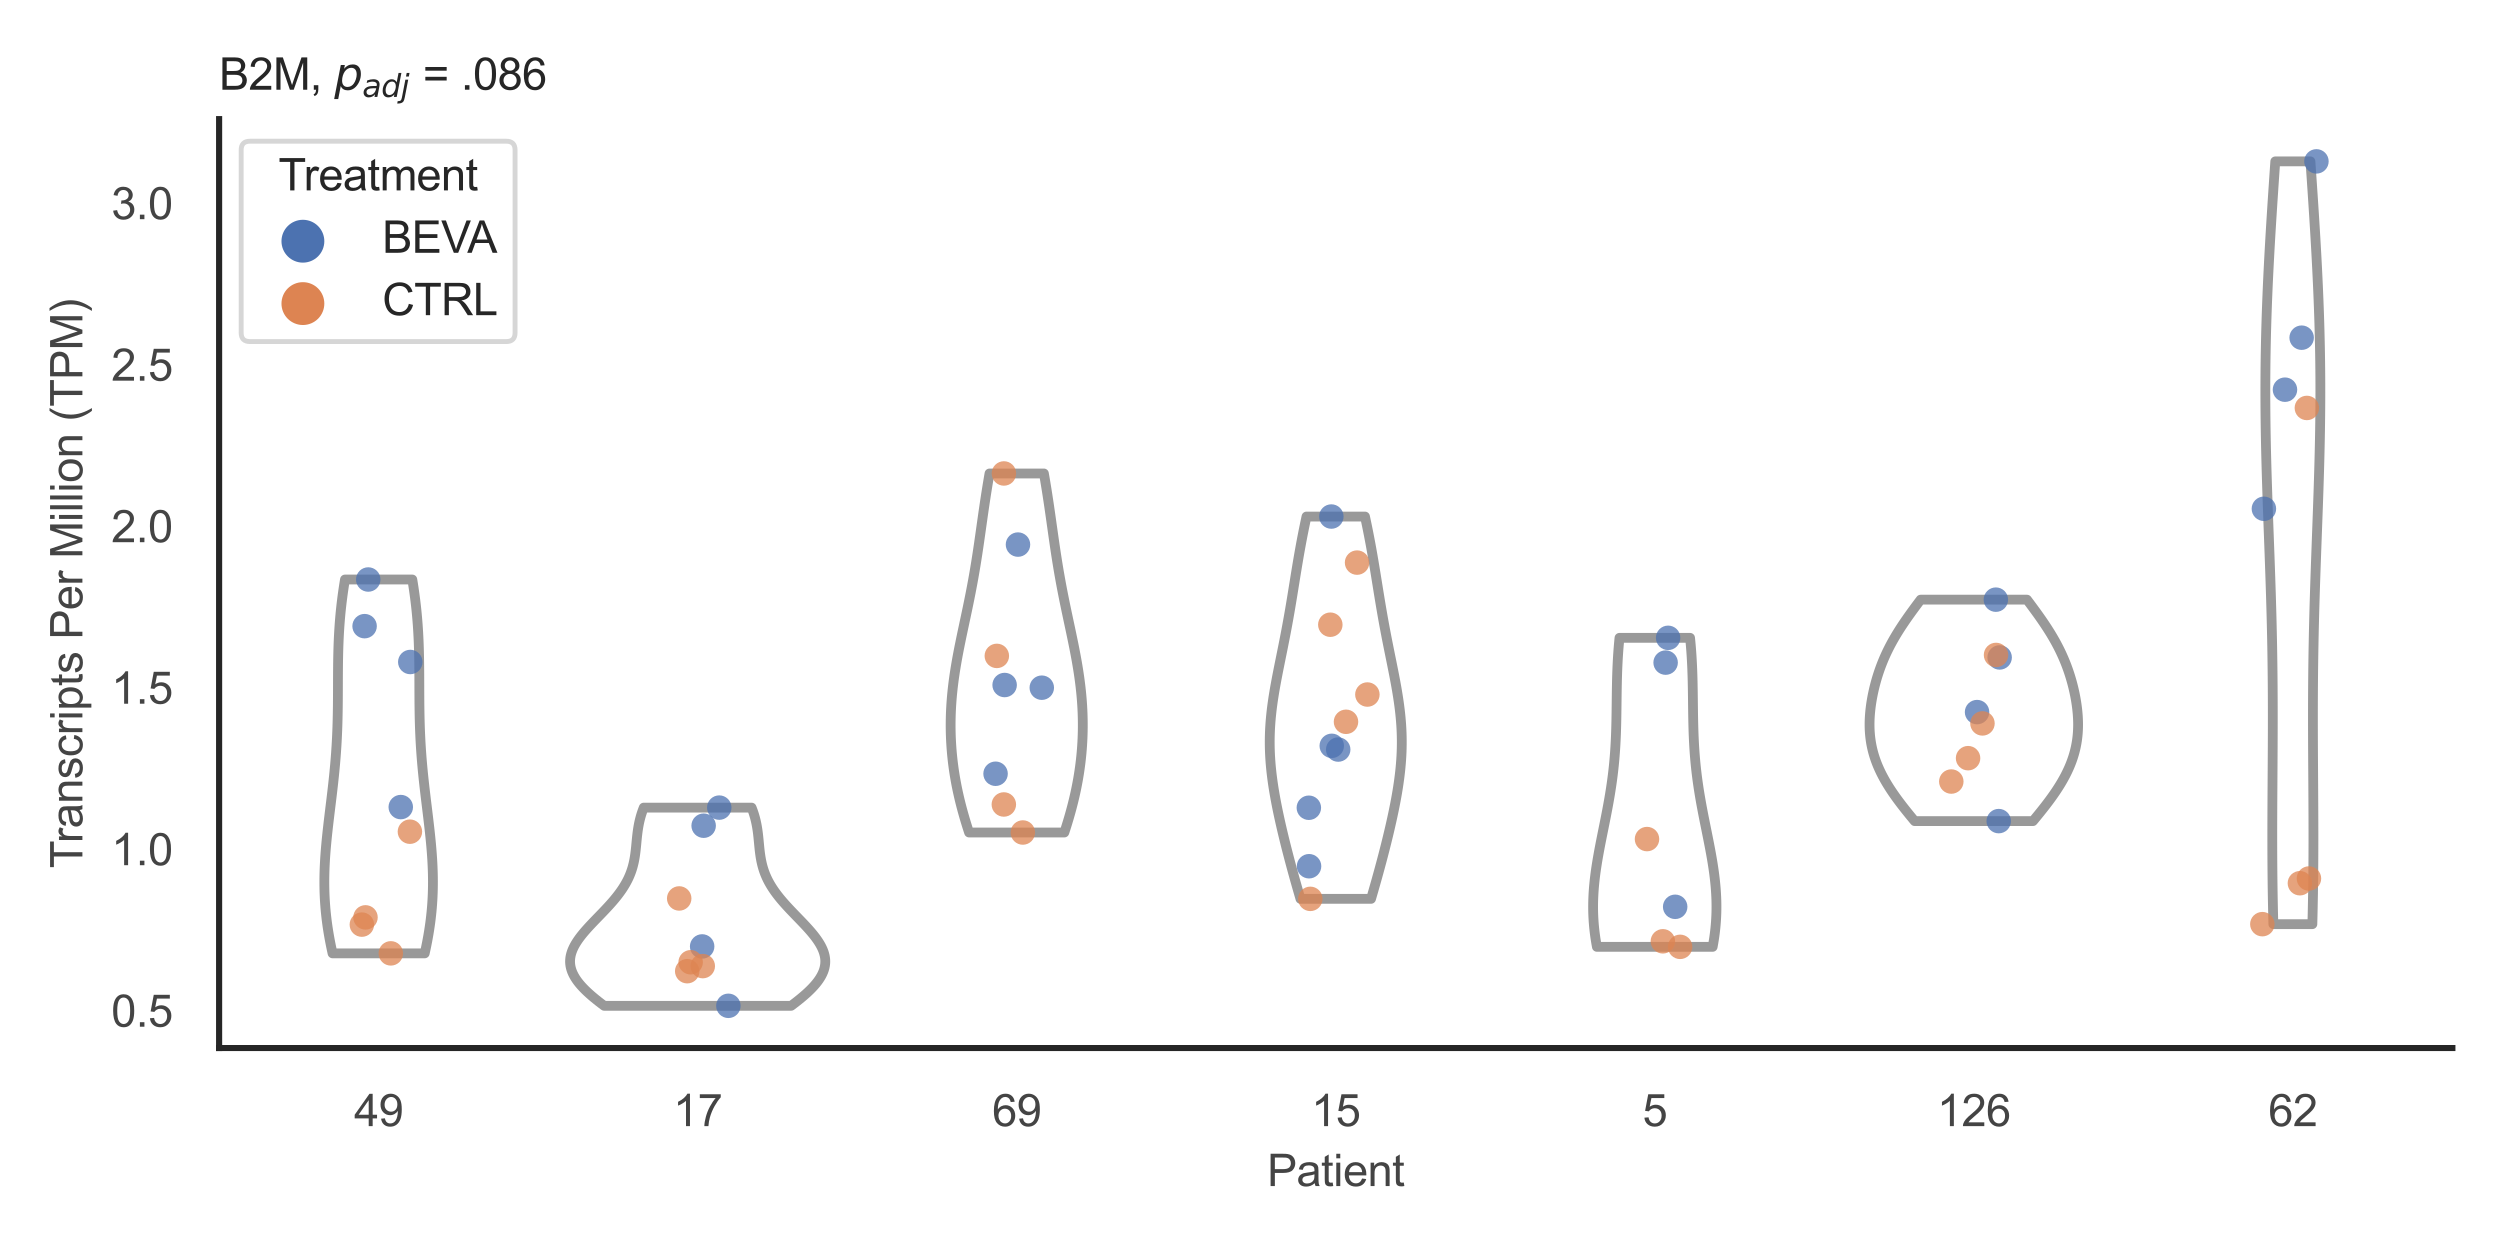 <?xml version="1.0" encoding="utf-8" standalone="no"?>
<!DOCTYPE svg PUBLIC "-//W3C//DTD SVG 1.1//EN"
  "http://www.w3.org/Graphics/SVG/1.1/DTD/svg11.dtd">
<svg xmlns:xlink="http://www.w3.org/1999/xlink" width="510.236pt" height="255.118pt" viewBox="0 0 510.236 255.118" xmlns="http://www.w3.org/2000/svg" version="1.1">
 <defs>
  <style type="text/css">*{stroke-linejoin: round; stroke-linecap: butt}</style>
 </defs>
 <g id="figure_1">
  <g id="patch_1">
   <path d="M 0 255.118 
L 510.236 255.118 
L 510.236 0 
L 0 0 
z
" style="fill: #ffffff"/>
  </g>
  <g id="axes_1">
   <g id="patch_2">
    <path d="M 44.72 213.898 
L 500.516 213.898 
L 500.516 24.32 
L 44.72 24.32 
z
" style="fill: #ffffff"/>
   </g>
   <g id="matplotlib.axis_1">
    <g id="xtick_1">
     <g id="text_1">
      <!-- 49 -->
      <g style="fill: #444444" transform="translate(72.272 229.84)scale(0.09 -0.09)">
       <defs>
        <path id="ArialMT-34" d="M 2069 0 
L 2069 1097 
L 81 1097 
L 81 1613 
L 2172 4581 
L 2631 4581 
L 2631 1613 
L 3250 1613 
L 3250 1097 
L 2631 1097 
L 2631 0 
L 2069 0 
z
M 2069 1613 
L 2069 3678 
L 634 1613 
L 2069 1613 
z
" transform="scale(0.016)"/>
        <path id="ArialMT-39" d="M 350 1059 
L 891 1109 
Q 959 728 1153 556 
Q 1347 384 1650 384 
Q 1909 384 2104 503 
Q 2300 622 2425 820 
Q 2550 1019 2634 1356 
Q 2719 1694 2719 2044 
Q 2719 2081 2716 2156 
Q 2547 1888 2255 1720 
Q 1963 1553 1622 1553 
Q 1053 1553 659 1965 
Q 266 2378 266 3053 
Q 266 3750 677 4175 
Q 1088 4600 1706 4600 
Q 2153 4600 2523 4359 
Q 2894 4119 3086 3673 
Q 3278 3228 3278 2384 
Q 3278 1506 3087 986 
Q 2897 466 2520 194 
Q 2144 -78 1638 -78 
Q 1100 -78 759 220 
Q 419 519 350 1059 
z
M 2653 3081 
Q 2653 3566 2395 3850 
Q 2138 4134 1775 4134 
Q 1400 4134 1122 3828 
Q 844 3522 844 3034 
Q 844 2597 1108 2323 
Q 1372 2050 1759 2050 
Q 2150 2050 2401 2323 
Q 2653 2597 2653 3081 
z
" transform="scale(0.016)"/>
       </defs>
       <use xlink:href="#ArialMT-34"/>
       <use xlink:href="#ArialMT-39" x="55.615"/>
      </g>
     </g>
    </g>
    <g id="xtick_2">
     <g id="text_2">
      <!-- 17 -->
      <g style="fill: #444444" transform="translate(137.386 229.84)scale(0.09 -0.09)">
       <defs>
        <path id="ArialMT-31" d="M 2384 0 
L 1822 0 
L 1822 3584 
Q 1619 3391 1289 3197 
Q 959 3003 697 2906 
L 697 3450 
Q 1169 3672 1522 3987 
Q 1875 4303 2022 4600 
L 2384 4600 
L 2384 0 
z
" transform="scale(0.016)"/>
        <path id="ArialMT-37" d="M 303 3981 
L 303 4522 
L 3269 4522 
L 3269 4084 
Q 2831 3619 2401 2847 
Q 1972 2075 1738 1259 
Q 1569 684 1522 0 
L 944 0 
Q 953 541 1156 1306 
Q 1359 2072 1739 2783 
Q 2119 3494 2547 3981 
L 303 3981 
z
" transform="scale(0.016)"/>
       </defs>
       <use xlink:href="#ArialMT-31"/>
       <use xlink:href="#ArialMT-37" x="55.615"/>
      </g>
     </g>
    </g>
    <g id="xtick_3">
     <g id="text_3">
      <!-- 69 -->
      <g style="fill: #444444" transform="translate(202.5 229.84)scale(0.09 -0.09)">
       <defs>
        <path id="ArialMT-36" d="M 3184 3459 
L 2625 3416 
Q 2550 3747 2413 3897 
Q 2184 4138 1850 4138 
Q 1581 4138 1378 3988 
Q 1113 3794 959 3422 
Q 806 3050 800 2363 
Q 1003 2672 1297 2822 
Q 1591 2972 1913 2972 
Q 2475 2972 2870 2558 
Q 3266 2144 3266 1488 
Q 3266 1056 3080 686 
Q 2894 316 2569 119 
Q 2244 -78 1831 -78 
Q 1128 -78 684 439 
Q 241 956 241 2144 
Q 241 3472 731 4075 
Q 1159 4600 1884 4600 
Q 2425 4600 2770 4297 
Q 3116 3994 3184 3459 
z
M 888 1484 
Q 888 1194 1011 928 
Q 1134 663 1356 523 
Q 1578 384 1822 384 
Q 2178 384 2434 671 
Q 2691 959 2691 1453 
Q 2691 1928 2437 2201 
Q 2184 2475 1800 2475 
Q 1419 2475 1153 2201 
Q 888 1928 888 1484 
z
" transform="scale(0.016)"/>
       </defs>
       <use xlink:href="#ArialMT-36"/>
       <use xlink:href="#ArialMT-39" x="55.615"/>
      </g>
     </g>
    </g>
    <g id="xtick_4">
     <g id="text_4">
      <!-- 15 -->
      <g style="fill: #444444" transform="translate(267.613 229.84)scale(0.09 -0.09)">
       <defs>
        <path id="ArialMT-35" d="M 266 1200 
L 856 1250 
Q 922 819 1161 601 
Q 1400 384 1738 384 
Q 2144 384 2425 690 
Q 2706 997 2706 1503 
Q 2706 1984 2436 2262 
Q 2166 2541 1728 2541 
Q 1456 2541 1237 2417 
Q 1019 2294 894 2097 
L 366 2166 
L 809 4519 
L 3088 4519 
L 3088 3981 
L 1259 3981 
L 1013 2750 
Q 1425 3038 1878 3038 
Q 2478 3038 2890 2622 
Q 3303 2206 3303 1553 
Q 3303 931 2941 478 
Q 2500 -78 1738 -78 
Q 1113 -78 717 272 
Q 322 622 266 1200 
z
" transform="scale(0.016)"/>
       </defs>
       <use xlink:href="#ArialMT-31"/>
       <use xlink:href="#ArialMT-35" x="55.615"/>
      </g>
     </g>
    </g>
    <g id="xtick_5">
     <g id="text_5">
      <!-- 5 -->
      <g style="fill: #444444" transform="translate(335.229 229.84)scale(0.09 -0.09)">
       <use xlink:href="#ArialMT-35"/>
      </g>
     </g>
    </g>
    <g id="xtick_6">
     <g id="text_6">
      <!-- 126 -->
      <g style="fill: #444444" transform="translate(395.338 229.84)scale(0.09 -0.09)">
       <defs>
        <path id="ArialMT-32" d="M 3222 541 
L 3222 0 
L 194 0 
Q 188 203 259 391 
Q 375 700 629 1000 
Q 884 1300 1366 1694 
Q 2113 2306 2375 2664 
Q 2638 3022 2638 3341 
Q 2638 3675 2398 3904 
Q 2159 4134 1775 4134 
Q 1369 4134 1125 3890 
Q 881 3647 878 3216 
L 300 3275 
Q 359 3922 746 4261 
Q 1134 4600 1788 4600 
Q 2447 4600 2831 4234 
Q 3216 3869 3216 3328 
Q 3216 3053 3103 2787 
Q 2991 2522 2730 2228 
Q 2469 1934 1863 1422 
Q 1356 997 1212 845 
Q 1069 694 975 541 
L 3222 541 
z
" transform="scale(0.016)"/>
       </defs>
       <use xlink:href="#ArialMT-31"/>
       <use xlink:href="#ArialMT-32" x="55.615"/>
       <use xlink:href="#ArialMT-36" x="111.23"/>
      </g>
     </g>
    </g>
    <g id="xtick_7">
     <g id="text_7">
      <!-- 62 -->
      <g style="fill: #444444" transform="translate(462.955 229.84)scale(0.09 -0.09)">
       <use xlink:href="#ArialMT-36"/>
       <use xlink:href="#ArialMT-32" x="55.615"/>
      </g>
     </g>
    </g>
    <g id="text_8">
     <!-- Patient -->
     <g style="fill: #444444" transform="translate(258.609 242.071)scale(0.09 -0.09)">
      <defs>
       <path id="ArialMT-50" d="M 494 0 
L 494 4581 
L 2222 4581 
Q 2678 4581 2919 4538 
Q 3256 4481 3484 4323 
Q 3713 4166 3852 3881 
Q 3991 3597 3991 3256 
Q 3991 2672 3619 2267 
Q 3247 1863 2275 1863 
L 1100 1863 
L 1100 0 
L 494 0 
z
M 1100 2403 
L 2284 2403 
Q 2872 2403 3119 2622 
Q 3366 2841 3366 3238 
Q 3366 3525 3220 3729 
Q 3075 3934 2838 4000 
Q 2684 4041 2272 4041 
L 1100 4041 
L 1100 2403 
z
" transform="scale(0.016)"/>
       <path id="ArialMT-61" d="M 2588 409 
Q 2275 144 1986 34 
Q 1697 -75 1366 -75 
Q 819 -75 525 192 
Q 231 459 231 875 
Q 231 1119 342 1320 
Q 453 1522 633 1644 
Q 813 1766 1038 1828 
Q 1203 1872 1538 1913 
Q 2219 1994 2541 2106 
Q 2544 2222 2544 2253 
Q 2544 2597 2384 2738 
Q 2169 2928 1744 2928 
Q 1347 2928 1158 2789 
Q 969 2650 878 2297 
L 328 2372 
Q 403 2725 575 2942 
Q 747 3159 1072 3276 
Q 1397 3394 1825 3394 
Q 2250 3394 2515 3294 
Q 2781 3194 2906 3042 
Q 3031 2891 3081 2659 
Q 3109 2516 3109 2141 
L 3109 1391 
Q 3109 606 3145 398 
Q 3181 191 3288 0 
L 2700 0 
Q 2613 175 2588 409 
z
M 2541 1666 
Q 2234 1541 1622 1453 
Q 1275 1403 1131 1340 
Q 988 1278 909 1158 
Q 831 1038 831 891 
Q 831 666 1001 516 
Q 1172 366 1500 366 
Q 1825 366 2078 508 
Q 2331 650 2450 897 
Q 2541 1088 2541 1459 
L 2541 1666 
z
" transform="scale(0.016)"/>
       <path id="ArialMT-74" d="M 1650 503 
L 1731 6 
Q 1494 -44 1306 -44 
Q 1000 -44 831 53 
Q 663 150 594 308 
Q 525 466 525 972 
L 525 2881 
L 113 2881 
L 113 3319 
L 525 3319 
L 525 4141 
L 1084 4478 
L 1084 3319 
L 1650 3319 
L 1650 2881 
L 1084 2881 
L 1084 941 
Q 1084 700 1114 631 
Q 1144 563 1211 522 
Q 1278 481 1403 481 
Q 1497 481 1650 503 
z
" transform="scale(0.016)"/>
       <path id="ArialMT-69" d="M 425 3934 
L 425 4581 
L 988 4581 
L 988 3934 
L 425 3934 
z
M 425 0 
L 425 3319 
L 988 3319 
L 988 0 
L 425 0 
z
" transform="scale(0.016)"/>
       <path id="ArialMT-65" d="M 2694 1069 
L 3275 997 
Q 3138 488 2766 206 
Q 2394 -75 1816 -75 
Q 1088 -75 661 373 
Q 234 822 234 1631 
Q 234 2469 665 2931 
Q 1097 3394 1784 3394 
Q 2450 3394 2872 2941 
Q 3294 2488 3294 1666 
Q 3294 1616 3291 1516 
L 816 1516 
Q 847 969 1125 678 
Q 1403 388 1819 388 
Q 2128 388 2347 550 
Q 2566 713 2694 1069 
z
M 847 1978 
L 2700 1978 
Q 2663 2397 2488 2606 
Q 2219 2931 1791 2931 
Q 1403 2931 1139 2672 
Q 875 2413 847 1978 
z
" transform="scale(0.016)"/>
       <path id="ArialMT-6e" d="M 422 0 
L 422 3319 
L 928 3319 
L 928 2847 
Q 1294 3394 1984 3394 
Q 2284 3394 2536 3286 
Q 2788 3178 2913 3003 
Q 3038 2828 3088 2588 
Q 3119 2431 3119 2041 
L 3119 0 
L 2556 0 
L 2556 2019 
Q 2556 2363 2490 2533 
Q 2425 2703 2258 2804 
Q 2091 2906 1866 2906 
Q 1506 2906 1245 2678 
Q 984 2450 984 1813 
L 984 0 
L 422 0 
z
" transform="scale(0.016)"/>
      </defs>
      <use xlink:href="#ArialMT-50"/>
      <use xlink:href="#ArialMT-61" x="66.699"/>
      <use xlink:href="#ArialMT-74" x="122.314"/>
      <use xlink:href="#ArialMT-69" x="150.098"/>
      <use xlink:href="#ArialMT-65" x="172.314"/>
      <use xlink:href="#ArialMT-6e" x="227.93"/>
      <use xlink:href="#ArialMT-74" x="283.545"/>
     </g>
    </g>
   </g>
   <g id="matplotlib.axis_2">
    <g id="ytick_1">
     <g id="text_9">
      <!-- 0.5 -->
      <g style="fill: #444444" transform="translate(22.71 209.547)scale(0.09 -0.09)">
       <defs>
        <path id="ArialMT-30" d="M 266 2259 
Q 266 3072 433 3567 
Q 600 4063 929 4331 
Q 1259 4600 1759 4600 
Q 2128 4600 2406 4451 
Q 2684 4303 2865 4023 
Q 3047 3744 3150 3342 
Q 3253 2941 3253 2259 
Q 3253 1453 3087 958 
Q 2922 463 2592 192 
Q 2263 -78 1759 -78 
Q 1097 -78 719 397 
Q 266 969 266 2259 
z
M 844 2259 
Q 844 1131 1108 757 
Q 1372 384 1759 384 
Q 2147 384 2411 759 
Q 2675 1134 2675 2259 
Q 2675 3391 2411 3762 
Q 2147 4134 1753 4134 
Q 1366 4134 1134 3806 
Q 844 3388 844 2259 
z
" transform="scale(0.016)"/>
        <path id="ArialMT-2e" d="M 581 0 
L 581 641 
L 1222 641 
L 1222 0 
L 581 0 
z
" transform="scale(0.016)"/>
       </defs>
       <use xlink:href="#ArialMT-30"/>
       <use xlink:href="#ArialMT-2e" x="55.615"/>
       <use xlink:href="#ArialMT-35" x="83.398"/>
      </g>
     </g>
    </g>
    <g id="ytick_2">
     <g id="text_10">
      <!-- 1.0 -->
      <g style="fill: #444444" transform="translate(22.71 176.584)scale(0.09 -0.09)">
       <use xlink:href="#ArialMT-31"/>
       <use xlink:href="#ArialMT-2e" x="55.615"/>
       <use xlink:href="#ArialMT-30" x="83.398"/>
      </g>
     </g>
    </g>
    <g id="ytick_3">
     <g id="text_11">
      <!-- 1.5 -->
      <g style="fill: #444444" transform="translate(22.71 143.622)scale(0.09 -0.09)">
       <use xlink:href="#ArialMT-31"/>
       <use xlink:href="#ArialMT-2e" x="55.615"/>
       <use xlink:href="#ArialMT-35" x="83.398"/>
      </g>
     </g>
    </g>
    <g id="ytick_4">
     <g id="text_12">
      <!-- 2.0 -->
      <g style="fill: #444444" transform="translate(22.71 110.659)scale(0.09 -0.09)">
       <use xlink:href="#ArialMT-32"/>
       <use xlink:href="#ArialMT-2e" x="55.615"/>
       <use xlink:href="#ArialMT-30" x="83.398"/>
      </g>
     </g>
    </g>
    <g id="ytick_5">
     <g id="text_13">
      <!-- 2.5 -->
      <g style="fill: #444444" transform="translate(22.71 77.697)scale(0.09 -0.09)">
       <use xlink:href="#ArialMT-32"/>
       <use xlink:href="#ArialMT-2e" x="55.615"/>
       <use xlink:href="#ArialMT-35" x="83.398"/>
      </g>
     </g>
    </g>
    <g id="ytick_6">
     <g id="text_14">
      <!-- 3.0 -->
      <g style="fill: #444444" transform="translate(22.71 44.734)scale(0.09 -0.09)">
       <defs>
        <path id="ArialMT-33" d="M 269 1209 
L 831 1284 
Q 928 806 1161 595 
Q 1394 384 1728 384 
Q 2125 384 2398 659 
Q 2672 934 2672 1341 
Q 2672 1728 2419 1979 
Q 2166 2231 1775 2231 
Q 1616 2231 1378 2169 
L 1441 2663 
Q 1497 2656 1531 2656 
Q 1891 2656 2178 2843 
Q 2466 3031 2466 3422 
Q 2466 3731 2256 3934 
Q 2047 4138 1716 4138 
Q 1388 4138 1169 3931 
Q 950 3725 888 3313 
L 325 3413 
Q 428 3978 793 4289 
Q 1159 4600 1703 4600 
Q 2078 4600 2393 4439 
Q 2709 4278 2876 4000 
Q 3044 3722 3044 3409 
Q 3044 3113 2884 2869 
Q 2725 2625 2413 2481 
Q 2819 2388 3044 2092 
Q 3269 1797 3269 1353 
Q 3269 753 2831 336 
Q 2394 -81 1725 -81 
Q 1122 -81 723 278 
Q 325 638 269 1209 
z
" transform="scale(0.016)"/>
       </defs>
       <use xlink:href="#ArialMT-33"/>
       <use xlink:href="#ArialMT-2e" x="55.615"/>
       <use xlink:href="#ArialMT-30" x="83.398"/>
      </g>
     </g>
    </g>
    <g id="text_15">
     <!-- Transcripts Per Million (TPM) -->
     <g style="fill: #444444" transform="translate(16.816 177.194)rotate(-90)scale(0.09 -0.09)">
      <defs>
       <path id="ArialMT-54" d="M 1659 0 
L 1659 4041 
L 150 4041 
L 150 4581 
L 3781 4581 
L 3781 4041 
L 2266 4041 
L 2266 0 
L 1659 0 
z
" transform="scale(0.016)"/>
       <path id="ArialMT-72" d="M 416 0 
L 416 3319 
L 922 3319 
L 922 2816 
Q 1116 3169 1280 3281 
Q 1444 3394 1641 3394 
Q 1925 3394 2219 3213 
L 2025 2691 
Q 1819 2813 1613 2813 
Q 1428 2813 1281 2702 
Q 1134 2591 1072 2394 
Q 978 2094 978 1738 
L 978 0 
L 416 0 
z
" transform="scale(0.016)"/>
       <path id="ArialMT-73" d="M 197 991 
L 753 1078 
Q 800 744 1014 566 
Q 1228 388 1613 388 
Q 2000 388 2187 545 
Q 2375 703 2375 916 
Q 2375 1106 2209 1216 
Q 2094 1291 1634 1406 
Q 1016 1563 777 1677 
Q 538 1791 414 1992 
Q 291 2194 291 2438 
Q 291 2659 392 2848 
Q 494 3038 669 3163 
Q 800 3259 1026 3326 
Q 1253 3394 1513 3394 
Q 1903 3394 2198 3281 
Q 2494 3169 2634 2976 
Q 2775 2784 2828 2463 
L 2278 2388 
Q 2241 2644 2061 2787 
Q 1881 2931 1553 2931 
Q 1166 2931 1000 2803 
Q 834 2675 834 2503 
Q 834 2394 903 2306 
Q 972 2216 1119 2156 
Q 1203 2125 1616 2013 
Q 2213 1853 2448 1751 
Q 2684 1650 2818 1456 
Q 2953 1263 2953 975 
Q 2953 694 2789 445 
Q 2625 197 2315 61 
Q 2006 -75 1616 -75 
Q 969 -75 630 194 
Q 291 463 197 991 
z
" transform="scale(0.016)"/>
       <path id="ArialMT-63" d="M 2588 1216 
L 3141 1144 
Q 3050 572 2676 248 
Q 2303 -75 1759 -75 
Q 1078 -75 664 370 
Q 250 816 250 1647 
Q 250 2184 428 2587 
Q 606 2991 970 3192 
Q 1334 3394 1763 3394 
Q 2303 3394 2647 3120 
Q 2991 2847 3088 2344 
L 2541 2259 
Q 2463 2594 2264 2762 
Q 2066 2931 1784 2931 
Q 1359 2931 1093 2626 
Q 828 2322 828 1663 
Q 828 994 1084 691 
Q 1341 388 1753 388 
Q 2084 388 2306 591 
Q 2528 794 2588 1216 
z
" transform="scale(0.016)"/>
       <path id="ArialMT-70" d="M 422 -1272 
L 422 3319 
L 934 3319 
L 934 2888 
Q 1116 3141 1344 3267 
Q 1572 3394 1897 3394 
Q 2322 3394 2647 3175 
Q 2972 2956 3137 2557 
Q 3303 2159 3303 1684 
Q 3303 1175 3120 767 
Q 2938 359 2589 142 
Q 2241 -75 1856 -75 
Q 1575 -75 1351 44 
Q 1128 163 984 344 
L 984 -1272 
L 422 -1272 
z
M 931 1641 
Q 931 1000 1190 694 
Q 1450 388 1819 388 
Q 2194 388 2461 705 
Q 2728 1022 2728 1688 
Q 2728 2322 2467 2637 
Q 2206 2953 1844 2953 
Q 1484 2953 1207 2617 
Q 931 2281 931 1641 
z
" transform="scale(0.016)"/>
       <path id="ArialMT-20" transform="scale(0.016)"/>
       <path id="ArialMT-4d" d="M 475 0 
L 475 4581 
L 1388 4581 
L 2472 1338 
Q 2622 884 2691 659 
Q 2769 909 2934 1394 
L 4031 4581 
L 4847 4581 
L 4847 0 
L 4263 0 
L 4263 3834 
L 2931 0 
L 2384 0 
L 1059 3900 
L 1059 0 
L 475 0 
z
" transform="scale(0.016)"/>
       <path id="ArialMT-6c" d="M 409 0 
L 409 4581 
L 972 4581 
L 972 0 
L 409 0 
z
" transform="scale(0.016)"/>
       <path id="ArialMT-6f" d="M 213 1659 
Q 213 2581 725 3025 
Q 1153 3394 1769 3394 
Q 2453 3394 2887 2945 
Q 3322 2497 3322 1706 
Q 3322 1066 3130 698 
Q 2938 331 2570 128 
Q 2203 -75 1769 -75 
Q 1072 -75 642 372 
Q 213 819 213 1659 
z
M 791 1659 
Q 791 1022 1069 705 
Q 1347 388 1769 388 
Q 2188 388 2466 706 
Q 2744 1025 2744 1678 
Q 2744 2294 2464 2611 
Q 2184 2928 1769 2928 
Q 1347 2928 1069 2612 
Q 791 2297 791 1659 
z
" transform="scale(0.016)"/>
       <path id="ArialMT-28" d="M 1497 -1347 
Q 1031 -759 709 28 
Q 388 816 388 1659 
Q 388 2403 628 3084 
Q 909 3875 1497 4659 
L 1900 4659 
Q 1522 4009 1400 3731 
Q 1209 3300 1100 2831 
Q 966 2247 966 1656 
Q 966 153 1900 -1347 
L 1497 -1347 
z
" transform="scale(0.016)"/>
       <path id="ArialMT-29" d="M 791 -1347 
L 388 -1347 
Q 1322 153 1322 1656 
Q 1322 2244 1188 2822 
Q 1081 3291 891 3722 
Q 769 4003 388 4659 
L 791 4659 
Q 1378 3875 1659 3084 
Q 1900 2403 1900 1659 
Q 1900 816 1576 28 
Q 1253 -759 791 -1347 
z
" transform="scale(0.016)"/>
      </defs>
      <use xlink:href="#ArialMT-54"/>
      <use xlink:href="#ArialMT-72" x="57.334"/>
      <use xlink:href="#ArialMT-61" x="90.635"/>
      <use xlink:href="#ArialMT-6e" x="146.25"/>
      <use xlink:href="#ArialMT-73" x="201.865"/>
      <use xlink:href="#ArialMT-63" x="251.865"/>
      <use xlink:href="#ArialMT-72" x="301.865"/>
      <use xlink:href="#ArialMT-69" x="335.166"/>
      <use xlink:href="#ArialMT-70" x="357.383"/>
      <use xlink:href="#ArialMT-74" x="412.998"/>
      <use xlink:href="#ArialMT-73" x="440.781"/>
      <use xlink:href="#ArialMT-20" x="490.781"/>
      <use xlink:href="#ArialMT-50" x="518.564"/>
      <use xlink:href="#ArialMT-65" x="585.264"/>
      <use xlink:href="#ArialMT-72" x="640.879"/>
      <use xlink:href="#ArialMT-20" x="674.18"/>
      <use xlink:href="#ArialMT-4d" x="701.963"/>
      <use xlink:href="#ArialMT-69" x="785.264"/>
      <use xlink:href="#ArialMT-6c" x="807.48"/>
      <use xlink:href="#ArialMT-6c" x="829.697"/>
      <use xlink:href="#ArialMT-69" x="851.914"/>
      <use xlink:href="#ArialMT-6f" x="874.131"/>
      <use xlink:href="#ArialMT-6e" x="929.746"/>
      <use xlink:href="#ArialMT-20" x="985.361"/>
      <use xlink:href="#ArialMT-28" x="1013.145"/>
      <use xlink:href="#ArialMT-54" x="1046.445"/>
      <use xlink:href="#ArialMT-50" x="1107.529"/>
      <use xlink:href="#ArialMT-4d" x="1174.229"/>
      <use xlink:href="#ArialMT-29" x="1257.529"/>
     </g>
    </g>
   </g>
   <g id="PolyCollection_1">
    <defs>
     <path id="m99a65f2d83" d="M 86.683 -60.542 
L 67.871 -60.542 
L 67.702 -61.313 
L 67.541 -62.084 
L 67.388 -62.855 
L 67.243 -63.625 
L 67.107 -64.396 
L 66.98 -65.167 
L 66.862 -65.938 
L 66.753 -66.708 
L 66.654 -67.479 
L 66.565 -68.25 
L 66.485 -69.02 
L 66.415 -69.791 
L 66.355 -70.562 
L 66.304 -71.333 
L 66.264 -72.103 
L 66.232 -72.874 
L 66.211 -73.645 
L 66.198 -74.415 
L 66.195 -75.186 
L 66.2 -75.957 
L 66.214 -76.728 
L 66.236 -77.498 
L 66.265 -78.269 
L 66.303 -79.04 
L 66.347 -79.81 
L 66.398 -80.581 
L 66.456 -81.352 
L 66.519 -82.123 
L 66.587 -82.893 
L 66.661 -83.664 
L 66.738 -84.435 
L 66.82 -85.205 
L 66.905 -85.976 
L 66.992 -86.747 
L 67.082 -87.518 
L 67.174 -88.288 
L 67.267 -89.059 
L 67.361 -89.83 
L 67.455 -90.6 
L 67.549 -91.371 
L 67.643 -92.142 
L 67.735 -92.913 
L 67.826 -93.683 
L 67.915 -94.454 
L 68.001 -95.225 
L 68.085 -95.995 
L 68.166 -96.766 
L 68.243 -97.537 
L 68.317 -98.308 
L 68.388 -99.078 
L 68.454 -99.849 
L 68.516 -100.62 
L 68.574 -101.39 
L 68.627 -102.161 
L 68.677 -102.932 
L 68.721 -103.703 
L 68.762 -104.473 
L 68.798 -105.244 
L 68.83 -106.015 
L 68.857 -106.785 
L 68.881 -107.556 
L 68.901 -108.327 
L 68.918 -109.098 
L 68.932 -109.868 
L 68.943 -110.639 
L 68.952 -111.41 
L 68.958 -112.18 
L 68.963 -112.951 
L 68.966 -113.722 
L 68.969 -114.493 
L 68.971 -115.263 
L 68.973 -116.034 
L 68.975 -116.805 
L 68.979 -117.575 
L 68.984 -118.346 
L 68.99 -119.117 
L 68.999 -119.888 
L 69.011 -120.658 
L 69.026 -121.429 
L 69.044 -122.2 
L 69.066 -122.97 
L 69.093 -123.741 
L 69.124 -124.512 
L 69.16 -125.283 
L 69.202 -126.053 
L 69.249 -126.824 
L 69.301 -127.595 
L 69.36 -128.365 
L 69.424 -129.136 
L 69.494 -129.907 
L 69.571 -130.678 
L 69.654 -131.448 
L 69.743 -132.219 
L 69.839 -132.99 
L 69.94 -133.76 
L 70.048 -134.531 
L 70.161 -135.302 
L 70.28 -136.073 
L 70.405 -136.843 
L 84.149 -136.843 
L 84.149 -136.843 
L 84.274 -136.073 
L 84.393 -135.302 
L 84.506 -134.531 
L 84.613 -133.76 
L 84.715 -132.99 
L 84.81 -132.219 
L 84.9 -131.448 
L 84.983 -130.678 
L 85.059 -129.907 
L 85.13 -129.136 
L 85.194 -128.365 
L 85.253 -127.595 
L 85.305 -126.824 
L 85.352 -126.053 
L 85.393 -125.283 
L 85.43 -124.512 
L 85.461 -123.741 
L 85.487 -122.97 
L 85.51 -122.2 
L 85.528 -121.429 
L 85.543 -120.658 
L 85.554 -119.888 
L 85.563 -119.117 
L 85.57 -118.346 
L 85.575 -117.575 
L 85.578 -116.805 
L 85.581 -116.034 
L 85.583 -115.263 
L 85.585 -114.493 
L 85.588 -113.722 
L 85.591 -112.951 
L 85.596 -112.18 
L 85.602 -111.41 
L 85.611 -110.639 
L 85.622 -109.868 
L 85.635 -109.098 
L 85.652 -108.327 
L 85.673 -107.556 
L 85.696 -106.785 
L 85.724 -106.015 
L 85.756 -105.244 
L 85.792 -104.473 
L 85.832 -103.703 
L 85.877 -102.932 
L 85.926 -102.161 
L 85.98 -101.39 
L 86.038 -100.62 
L 86.1 -99.849 
L 86.166 -99.078 
L 86.236 -98.308 
L 86.31 -97.537 
L 86.388 -96.766 
L 86.469 -95.995 
L 86.553 -95.225 
L 86.639 -94.454 
L 86.728 -93.683 
L 86.819 -92.913 
L 86.911 -92.142 
L 87.004 -91.371 
L 87.099 -90.6 
L 87.193 -89.83 
L 87.287 -89.059 
L 87.38 -88.288 
L 87.471 -87.518 
L 87.561 -86.747 
L 87.649 -85.976 
L 87.734 -85.205 
L 87.816 -84.435 
L 87.893 -83.664 
L 87.967 -82.893 
L 88.035 -82.123 
L 88.098 -81.352 
L 88.155 -80.581 
L 88.207 -79.81 
L 88.251 -79.04 
L 88.288 -78.269 
L 88.318 -77.498 
L 88.34 -76.728 
L 88.354 -75.957 
L 88.359 -75.186 
L 88.356 -74.415 
L 88.343 -73.645 
L 88.321 -72.874 
L 88.29 -72.103 
L 88.249 -71.333 
L 88.199 -70.562 
L 88.139 -69.791 
L 88.069 -69.02 
L 87.989 -68.25 
L 87.9 -67.479 
L 87.801 -66.708 
L 87.692 -65.938 
L 87.574 -65.167 
L 87.447 -64.396 
L 87.311 -63.625 
L 87.166 -62.855 
L 87.013 -62.084 
L 86.851 -61.313 
L 86.683 -60.542 
z
" style="stroke: #999999; stroke-width: 2"/>
    </defs>
    <g clip-path="url(#pe7c0c1d110)">
     <use xlink:href="#m99a65f2d83" x="0" y="255.118" style="fill: #ffffff; stroke: #999999; stroke-width: 2"/>
    </g>
   </g>
   <g id="PolyCollection_2">
    <defs>
     <path id="m039910bf77" d="M 161.469 -49.837 
L 123.312 -49.837 
L 122.771 -50.246 
L 122.242 -50.654 
L 121.726 -51.063 
L 121.225 -51.472 
L 120.741 -51.88 
L 120.276 -52.289 
L 119.83 -52.697 
L 119.406 -53.106 
L 119.005 -53.515 
L 118.628 -53.923 
L 118.277 -54.332 
L 117.952 -54.74 
L 117.656 -55.149 
L 117.388 -55.558 
L 117.149 -55.966 
L 116.941 -56.375 
L 116.763 -56.783 
L 116.616 -57.192 
L 116.501 -57.601 
L 116.418 -58.009 
L 116.366 -58.418 
L 116.345 -58.827 
L 116.356 -59.235 
L 116.397 -59.644 
L 116.468 -60.052 
L 116.568 -60.461 
L 116.697 -60.87 
L 116.853 -61.278 
L 117.035 -61.687 
L 117.243 -62.095 
L 117.475 -62.504 
L 117.729 -62.913 
L 118.004 -63.321 
L 118.298 -63.73 
L 118.611 -64.138 
L 118.939 -64.547 
L 119.282 -64.956 
L 119.638 -65.364 
L 120.005 -65.773 
L 120.38 -66.181 
L 120.764 -66.59 
L 121.153 -66.999 
L 121.546 -67.407 
L 121.941 -67.816 
L 122.337 -68.224 
L 122.732 -68.633 
L 123.124 -69.042 
L 123.512 -69.45 
L 123.895 -69.859 
L 124.271 -70.267 
L 124.639 -70.676 
L 124.998 -71.085 
L 125.347 -71.493 
L 125.684 -71.902 
L 126.009 -72.311 
L 126.322 -72.719 
L 126.621 -73.128 
L 126.906 -73.536 
L 127.177 -73.945 
L 127.432 -74.354 
L 127.673 -74.762 
L 127.899 -75.171 
L 128.11 -75.579 
L 128.306 -75.988 
L 128.487 -76.397 
L 128.653 -76.805 
L 128.806 -77.214 
L 128.945 -77.622 
L 129.071 -78.031 
L 129.184 -78.44 
L 129.287 -78.848 
L 129.378 -79.257 
L 129.459 -79.665 
L 129.532 -80.074 
L 129.597 -80.483 
L 129.654 -80.891 
L 129.706 -81.3 
L 129.753 -81.708 
L 129.796 -82.117 
L 129.837 -82.526 
L 129.876 -82.934 
L 129.914 -83.343 
L 129.954 -83.751 
L 129.994 -84.16 
L 130.038 -84.569 
L 130.086 -84.977 
L 130.138 -85.386 
L 130.195 -85.794 
L 130.259 -86.203 
L 130.331 -86.612 
L 130.41 -87.02 
L 130.497 -87.429 
L 130.594 -87.838 
L 130.7 -88.246 
L 130.816 -88.655 
L 130.942 -89.063 
L 131.078 -89.472 
L 131.225 -89.881 
L 131.382 -90.289 
L 153.399 -90.289 
L 153.399 -90.289 
L 153.556 -89.881 
L 153.703 -89.472 
L 153.84 -89.063 
L 153.966 -88.655 
L 154.082 -88.246 
L 154.188 -87.838 
L 154.284 -87.429 
L 154.372 -87.02 
L 154.451 -86.612 
L 154.522 -86.203 
L 154.586 -85.794 
L 154.644 -85.386 
L 154.696 -84.977 
L 154.743 -84.569 
L 154.787 -84.16 
L 154.828 -83.751 
L 154.867 -83.343 
L 154.906 -82.934 
L 154.945 -82.526 
L 154.985 -82.117 
L 155.028 -81.708 
L 155.075 -81.3 
L 155.127 -80.891 
L 155.185 -80.483 
L 155.249 -80.074 
L 155.322 -79.665 
L 155.403 -79.257 
L 155.495 -78.848 
L 155.597 -78.44 
L 155.711 -78.031 
L 155.837 -77.622 
L 155.976 -77.214 
L 156.128 -76.805 
L 156.295 -76.397 
L 156.476 -75.988 
L 156.671 -75.579 
L 156.882 -75.171 
L 157.108 -74.762 
L 157.349 -74.354 
L 157.605 -73.945 
L 157.875 -73.536 
L 158.16 -73.128 
L 158.459 -72.719 
L 158.772 -72.311 
L 159.097 -71.902 
L 159.435 -71.493 
L 159.783 -71.085 
L 160.142 -70.676 
L 160.51 -70.267 
L 160.886 -69.859 
L 161.269 -69.45 
L 161.657 -69.042 
L 162.05 -68.633 
L 162.444 -68.224 
L 162.84 -67.816 
L 163.235 -67.407 
L 163.628 -66.999 
L 164.017 -66.59 
L 164.401 -66.181 
L 164.777 -65.773 
L 165.143 -65.364 
L 165.499 -64.956 
L 165.842 -64.547 
L 166.171 -64.138 
L 166.483 -63.73 
L 166.777 -63.321 
L 167.052 -62.913 
L 167.307 -62.504 
L 167.538 -62.095 
L 167.746 -61.687 
L 167.928 -61.278 
L 168.085 -60.87 
L 168.213 -60.461 
L 168.314 -60.052 
L 168.385 -59.644 
L 168.426 -59.235 
L 168.436 -58.827 
L 168.415 -58.418 
L 168.363 -58.009 
L 168.28 -57.601 
L 168.165 -57.192 
L 168.018 -56.783 
L 167.841 -56.375 
L 167.632 -55.966 
L 167.394 -55.558 
L 167.126 -55.149 
L 166.829 -54.74 
L 166.504 -54.332 
L 166.153 -53.923 
L 165.776 -53.515 
L 165.375 -53.106 
L 164.951 -52.697 
L 164.506 -52.289 
L 164.04 -51.88 
L 163.556 -51.472 
L 163.056 -51.063 
L 162.54 -50.654 
L 162.01 -50.246 
L 161.469 -49.837 
z
" style="stroke: #999999; stroke-width: 2"/>
    </defs>
    <g clip-path="url(#pe7c0c1d110)">
     <use xlink:href="#m039910bf77" x="0" y="255.118" style="fill: #ffffff; stroke: #999999; stroke-width: 2"/>
    </g>
   </g>
   <g id="PolyCollection_3">
    <defs>
     <path id="m0edbe31084" d="M 217.228 -85.208 
L 197.781 -85.208 
L 197.541 -85.948 
L 197.307 -86.688 
L 197.08 -87.428 
L 196.859 -88.169 
L 196.646 -88.909 
L 196.439 -89.649 
L 196.24 -90.389 
L 196.049 -91.129 
L 195.866 -91.87 
L 195.692 -92.61 
L 195.525 -93.35 
L 195.368 -94.09 
L 195.218 -94.83 
L 195.078 -95.57 
L 194.946 -96.311 
L 194.823 -97.051 
L 194.708 -97.791 
L 194.603 -98.531 
L 194.506 -99.271 
L 194.418 -100.012 
L 194.339 -100.752 
L 194.268 -101.492 
L 194.207 -102.232 
L 194.154 -102.972 
L 194.11 -103.712 
L 194.074 -104.453 
L 194.047 -105.193 
L 194.029 -105.933 
L 194.019 -106.673 
L 194.018 -107.413 
L 194.026 -108.154 
L 194.042 -108.894 
L 194.066 -109.634 
L 194.099 -110.374 
L 194.14 -111.114 
L 194.189 -111.854 
L 194.247 -112.595 
L 194.312 -113.335 
L 194.386 -114.075 
L 194.466 -114.815 
L 194.555 -115.555 
L 194.65 -116.296 
L 194.753 -117.036 
L 194.862 -117.776 
L 194.977 -118.516 
L 195.098 -119.256 
L 195.225 -119.997 
L 195.357 -120.737 
L 195.494 -121.477 
L 195.635 -122.217 
L 195.78 -122.957 
L 195.929 -123.697 
L 196.08 -124.438 
L 196.233 -125.178 
L 196.389 -125.918 
L 196.546 -126.658 
L 196.703 -127.398 
L 196.861 -128.139 
L 197.02 -128.879 
L 197.177 -129.619 
L 197.334 -130.359 
L 197.489 -131.099 
L 197.642 -131.839 
L 197.794 -132.58 
L 197.943 -133.32 
L 198.09 -134.06 
L 198.233 -134.8 
L 198.374 -135.54 
L 198.512 -136.281 
L 198.647 -137.021 
L 198.778 -137.761 
L 198.906 -138.501 
L 199.031 -139.241 
L 199.153 -139.981 
L 199.273 -140.722 
L 199.389 -141.462 
L 199.503 -142.202 
L 199.615 -142.942 
L 199.725 -143.682 
L 199.833 -144.423 
L 199.939 -145.163 
L 200.045 -145.903 
L 200.15 -146.643 
L 200.254 -147.383 
L 200.358 -148.123 
L 200.463 -148.864 
L 200.568 -149.604 
L 200.673 -150.344 
L 200.78 -151.084 
L 200.888 -151.824 
L 200.998 -152.565 
L 201.11 -153.305 
L 201.223 -154.045 
L 201.339 -154.785 
L 201.457 -155.525 
L 201.577 -156.265 
L 201.7 -157.006 
L 201.825 -157.746 
L 201.953 -158.486 
L 213.055 -158.486 
L 213.055 -158.486 
L 213.183 -157.746 
L 213.309 -157.006 
L 213.431 -156.265 
L 213.552 -155.525 
L 213.67 -154.785 
L 213.786 -154.045 
L 213.899 -153.305 
L 214.011 -152.565 
L 214.121 -151.824 
L 214.229 -151.084 
L 214.335 -150.344 
L 214.441 -149.604 
L 214.546 -148.864 
L 214.65 -148.123 
L 214.755 -147.383 
L 214.859 -146.643 
L 214.964 -145.903 
L 215.069 -145.163 
L 215.176 -144.423 
L 215.284 -143.682 
L 215.394 -142.942 
L 215.505 -142.202 
L 215.619 -141.462 
L 215.736 -140.722 
L 215.855 -139.981 
L 215.977 -139.241 
L 216.102 -138.501 
L 216.231 -137.761 
L 216.362 -137.021 
L 216.497 -136.281 
L 216.634 -135.54 
L 216.775 -134.8 
L 216.919 -134.06 
L 217.066 -133.32 
L 217.215 -132.58 
L 217.366 -131.839 
L 217.52 -131.099 
L 217.675 -130.359 
L 217.832 -129.619 
L 217.989 -128.879 
L 218.147 -128.139 
L 218.305 -127.398 
L 218.463 -126.658 
L 218.62 -125.918 
L 218.775 -125.178 
L 218.929 -124.438 
L 219.08 -123.697 
L 219.229 -122.957 
L 219.373 -122.217 
L 219.515 -121.477 
L 219.651 -120.737 
L 219.784 -119.997 
L 219.91 -119.256 
L 220.032 -118.516 
L 220.147 -117.776 
L 220.256 -117.036 
L 220.358 -116.296 
L 220.454 -115.555 
L 220.542 -114.815 
L 220.623 -114.075 
L 220.696 -113.335 
L 220.762 -112.595 
L 220.819 -111.854 
L 220.869 -111.114 
L 220.91 -110.374 
L 220.943 -109.634 
L 220.967 -108.894 
L 220.983 -108.154 
L 220.991 -107.413 
L 220.99 -106.673 
L 220.98 -105.933 
L 220.962 -105.193 
L 220.935 -104.453 
L 220.899 -103.712 
L 220.855 -102.972 
L 220.802 -102.232 
L 220.74 -101.492 
L 220.67 -100.752 
L 220.591 -100.012 
L 220.503 -99.271 
L 220.406 -98.531 
L 220.3 -97.791 
L 220.186 -97.051 
L 220.063 -96.311 
L 219.931 -95.57 
L 219.79 -94.83 
L 219.641 -94.09 
L 219.483 -93.35 
L 219.317 -92.61 
L 219.142 -91.87 
L 218.959 -91.129 
L 218.768 -90.389 
L 218.57 -89.649 
L 218.363 -88.909 
L 218.15 -88.169 
L 217.929 -87.428 
L 217.701 -86.688 
L 217.468 -85.948 
L 217.228 -85.208 
z
" style="stroke: #999999; stroke-width: 2"/>
    </defs>
    <g clip-path="url(#pe7c0c1d110)">
     <use xlink:href="#m0edbe31084" x="0" y="255.118" style="fill: #ffffff; stroke: #999999; stroke-width: 2"/>
    </g>
   </g>
   <g id="PolyCollection_4">
    <defs>
     <path id="m75d510e44f" d="M 279.821 -71.666 
L 265.415 -71.666 
L 265.186 -72.454 
L 264.958 -73.242 
L 264.732 -74.031 
L 264.508 -74.819 
L 264.285 -75.607 
L 264.065 -76.395 
L 263.847 -77.183 
L 263.632 -77.972 
L 263.419 -78.76 
L 263.209 -79.548 
L 263.001 -80.336 
L 262.796 -81.124 
L 262.593 -81.912 
L 262.394 -82.701 
L 262.198 -83.489 
L 262.005 -84.277 
L 261.815 -85.065 
L 261.628 -85.853 
L 261.446 -86.641 
L 261.267 -87.43 
L 261.093 -88.218 
L 260.923 -89.006 
L 260.758 -89.794 
L 260.599 -90.582 
L 260.445 -91.37 
L 260.298 -92.159 
L 260.157 -92.947 
L 260.023 -93.735 
L 259.896 -94.523 
L 259.778 -95.311 
L 259.669 -96.1 
L 259.568 -96.888 
L 259.477 -97.676 
L 259.397 -98.464 
L 259.326 -99.252 
L 259.267 -100.04 
L 259.218 -100.829 
L 259.182 -101.617 
L 259.156 -102.405 
L 259.143 -103.193 
L 259.142 -103.981 
L 259.153 -104.769 
L 259.176 -105.558 
L 259.21 -106.346 
L 259.257 -107.134 
L 259.314 -107.922 
L 259.383 -108.71 
L 259.463 -109.498 
L 259.552 -110.287 
L 259.651 -111.075 
L 259.76 -111.863 
L 259.876 -112.651 
L 260.001 -113.439 
L 260.132 -114.228 
L 260.27 -115.016 
L 260.413 -115.804 
L 260.56 -116.592 
L 260.712 -117.38 
L 260.866 -118.168 
L 261.023 -118.957 
L 261.182 -119.745 
L 261.341 -120.533 
L 261.501 -121.321 
L 261.661 -122.109 
L 261.82 -122.897 
L 261.977 -123.686 
L 262.133 -124.474 
L 262.287 -125.262 
L 262.438 -126.05 
L 262.587 -126.838 
L 262.734 -127.626 
L 262.878 -128.415 
L 263.019 -129.203 
L 263.158 -129.991 
L 263.294 -130.779 
L 263.428 -131.567 
L 263.559 -132.355 
L 263.69 -133.144 
L 263.818 -133.932 
L 263.946 -134.72 
L 264.073 -135.508 
L 264.2 -136.296 
L 264.327 -137.085 
L 264.454 -137.873 
L 264.583 -138.661 
L 264.713 -139.449 
L 264.844 -140.237 
L 264.978 -141.025 
L 265.114 -141.814 
L 265.253 -142.602 
L 265.395 -143.39 
L 265.539 -144.178 
L 265.688 -144.966 
L 265.839 -145.754 
L 265.994 -146.543 
L 266.153 -147.331 
L 266.315 -148.119 
L 266.48 -148.907 
L 266.648 -149.695 
L 278.588 -149.695 
L 278.588 -149.695 
L 278.756 -148.907 
L 278.922 -148.119 
L 279.084 -147.331 
L 279.242 -146.543 
L 279.397 -145.754 
L 279.549 -144.966 
L 279.697 -144.178 
L 279.842 -143.39 
L 279.983 -142.602 
L 280.122 -141.814 
L 280.258 -141.025 
L 280.392 -140.237 
L 280.523 -139.449 
L 280.653 -138.661 
L 280.782 -137.873 
L 280.909 -137.085 
L 281.036 -136.296 
L 281.163 -135.508 
L 281.29 -134.72 
L 281.418 -133.932 
L 281.547 -133.144 
L 281.677 -132.355 
L 281.809 -131.567 
L 281.943 -130.779 
L 282.079 -129.991 
L 282.217 -129.203 
L 282.358 -128.415 
L 282.502 -127.626 
L 282.649 -126.838 
L 282.798 -126.05 
L 282.949 -125.262 
L 283.103 -124.474 
L 283.259 -123.686 
L 283.417 -122.897 
L 283.576 -122.109 
L 283.735 -121.321 
L 283.895 -120.533 
L 284.055 -119.745 
L 284.213 -118.957 
L 284.37 -118.168 
L 284.525 -117.38 
L 284.676 -116.592 
L 284.824 -115.804 
L 284.967 -115.016 
L 285.104 -114.228 
L 285.235 -113.439 
L 285.36 -112.651 
L 285.476 -111.863 
L 285.585 -111.075 
L 285.684 -110.287 
L 285.774 -109.498 
L 285.853 -108.71 
L 285.922 -107.922 
L 285.98 -107.134 
L 286.026 -106.346 
L 286.061 -105.558 
L 286.083 -104.769 
L 286.094 -103.981 
L 286.093 -103.193 
L 286.08 -102.405 
L 286.055 -101.617 
L 286.018 -100.829 
L 285.969 -100.04 
L 285.91 -99.252 
L 285.84 -98.464 
L 285.759 -97.676 
L 285.668 -96.888 
L 285.567 -96.1 
L 285.458 -95.311 
L 285.34 -94.523 
L 285.214 -93.735 
L 285.08 -92.947 
L 284.939 -92.159 
L 284.791 -91.37 
L 284.637 -90.582 
L 284.478 -89.794 
L 284.313 -89.006 
L 284.143 -88.218 
L 283.969 -87.43 
L 283.79 -86.641 
L 283.608 -85.853 
L 283.422 -85.065 
L 283.232 -84.277 
L 283.039 -83.489 
L 282.842 -82.701 
L 282.643 -81.912 
L 282.441 -81.124 
L 282.236 -80.336 
L 282.028 -79.548 
L 281.817 -78.76 
L 281.604 -77.972 
L 281.389 -77.183 
L 281.171 -76.395 
L 280.951 -75.607 
L 280.729 -74.819 
L 280.504 -74.031 
L 280.278 -73.242 
L 280.05 -72.454 
L 279.821 -71.666 
z
" style="stroke: #999999; stroke-width: 2"/>
    </defs>
    <g clip-path="url(#pe7c0c1d110)">
     <use xlink:href="#m75d510e44f" x="0" y="255.118" style="fill: #ffffff; stroke: #999999; stroke-width: 2"/>
    </g>
   </g>
   <g id="PolyCollection_5">
    <defs>
     <path id="m5f5d61ce0f" d="M 349.545 -61.872 
L 325.919 -61.872 
L 325.804 -62.509 
L 325.697 -63.146 
L 325.6 -63.784 
L 325.512 -64.421 
L 325.433 -65.058 
L 325.364 -65.695 
L 325.304 -66.332 
L 325.253 -66.969 
L 325.213 -67.606 
L 325.181 -68.243 
L 325.159 -68.88 
L 325.147 -69.517 
L 325.144 -70.154 
L 325.15 -70.791 
L 325.165 -71.428 
L 325.189 -72.065 
L 325.221 -72.702 
L 325.262 -73.339 
L 325.31 -73.976 
L 325.367 -74.613 
L 325.431 -75.25 
L 325.502 -75.887 
L 325.579 -76.524 
L 325.664 -77.161 
L 325.754 -77.799 
L 325.85 -78.436 
L 325.951 -79.073 
L 326.057 -79.71 
L 326.167 -80.347 
L 326.281 -80.984 
L 326.398 -81.621 
L 326.518 -82.258 
L 326.641 -82.895 
L 326.766 -83.532 
L 326.893 -84.169 
L 327.02 -84.806 
L 327.149 -85.443 
L 327.277 -86.08 
L 327.406 -86.717 
L 327.534 -87.354 
L 327.661 -87.991 
L 327.786 -88.628 
L 327.91 -89.265 
L 328.032 -89.902 
L 328.151 -90.539 
L 328.268 -91.176 
L 328.382 -91.814 
L 328.492 -92.451 
L 328.599 -93.088 
L 328.701 -93.725 
L 328.8 -94.362 
L 328.895 -94.999 
L 328.985 -95.636 
L 329.071 -96.273 
L 329.153 -96.91 
L 329.23 -97.547 
L 329.302 -98.184 
L 329.37 -98.821 
L 329.433 -99.458 
L 329.491 -100.095 
L 329.545 -100.732 
L 329.594 -101.369 
L 329.639 -102.006 
L 329.68 -102.643 
L 329.717 -103.28 
L 329.75 -103.917 
L 329.78 -104.554 
L 329.806 -105.191 
L 329.829 -105.829 
L 329.849 -106.466 
L 329.866 -107.103 
L 329.881 -107.74 
L 329.894 -108.377 
L 329.905 -109.014 
L 329.915 -109.651 
L 329.924 -110.288 
L 329.932 -110.925 
L 329.94 -111.562 
L 329.947 -112.199 
L 329.955 -112.836 
L 329.964 -113.473 
L 329.973 -114.11 
L 329.983 -114.747 
L 329.995 -115.384 
L 330.009 -116.021 
L 330.025 -116.658 
L 330.043 -117.295 
L 330.064 -117.932 
L 330.088 -118.569 
L 330.115 -119.206 
L 330.146 -119.844 
L 330.179 -120.481 
L 330.217 -121.118 
L 330.259 -121.755 
L 330.304 -122.392 
L 330.354 -123.029 
L 330.408 -123.666 
L 330.466 -124.303 
L 330.528 -124.94 
L 344.935 -124.94 
L 344.935 -124.94 
L 344.998 -124.303 
L 345.056 -123.666 
L 345.11 -123.029 
L 345.16 -122.392 
L 345.205 -121.755 
L 345.247 -121.118 
L 345.284 -120.481 
L 345.318 -119.844 
L 345.349 -119.206 
L 345.376 -118.569 
L 345.399 -117.932 
L 345.42 -117.295 
L 345.439 -116.658 
L 345.455 -116.021 
L 345.468 -115.384 
L 345.48 -114.747 
L 345.491 -114.11 
L 345.5 -113.473 
L 345.509 -112.836 
L 345.516 -112.199 
L 345.524 -111.562 
L 345.532 -110.925 
L 345.54 -110.288 
L 345.548 -109.651 
L 345.558 -109.014 
L 345.57 -108.377 
L 345.583 -107.74 
L 345.598 -107.103 
L 345.615 -106.466 
L 345.635 -105.829 
L 345.658 -105.191 
L 345.684 -104.554 
L 345.714 -103.917 
L 345.747 -103.28 
L 345.784 -102.643 
L 345.825 -102.006 
L 345.87 -101.369 
L 345.919 -100.732 
L 345.973 -100.095 
L 346.031 -99.458 
L 346.094 -98.821 
L 346.162 -98.184 
L 346.234 -97.547 
L 346.311 -96.91 
L 346.392 -96.273 
L 346.478 -95.636 
L 346.569 -94.999 
L 346.663 -94.362 
L 346.762 -93.725 
L 346.865 -93.088 
L 346.972 -92.451 
L 347.082 -91.814 
L 347.196 -91.176 
L 347.312 -90.539 
L 347.432 -89.902 
L 347.553 -89.265 
L 347.677 -88.628 
L 347.803 -87.991 
L 347.93 -87.354 
L 348.058 -86.717 
L 348.186 -86.08 
L 348.315 -85.443 
L 348.443 -84.806 
L 348.571 -84.169 
L 348.698 -83.532 
L 348.823 -82.895 
L 348.945 -82.258 
L 349.066 -81.621 
L 349.183 -80.984 
L 349.297 -80.347 
L 349.407 -79.71 
L 349.513 -79.073 
L 349.614 -78.436 
L 349.71 -77.799 
L 349.8 -77.161 
L 349.884 -76.524 
L 349.962 -75.887 
L 350.033 -75.25 
L 350.097 -74.613 
L 350.154 -73.976 
L 350.202 -73.339 
L 350.243 -72.702 
L 350.275 -72.065 
L 350.299 -71.428 
L 350.314 -70.791 
L 350.32 -70.154 
L 350.317 -69.517 
L 350.304 -68.88 
L 350.282 -68.243 
L 350.251 -67.606 
L 350.21 -66.969 
L 350.16 -66.332 
L 350.1 -65.695 
L 350.031 -65.058 
L 349.952 -64.421 
L 349.864 -63.784 
L 349.766 -63.146 
L 349.66 -62.509 
L 349.545 -61.872 
z
" style="stroke: #999999; stroke-width: 2"/>
    </defs>
    <g clip-path="url(#pe7c0c1d110)">
     <use xlink:href="#m5f5d61ce0f" x="0" y="255.118" style="fill: #ffffff; stroke: #999999; stroke-width: 2"/>
    </g>
   </g>
   <g id="PolyCollection_6">
    <defs>
     <path id="m3bfc1bde27" d="M 414.918 -87.535 
L 390.773 -87.535 
L 390.396 -87.992 
L 390.02 -88.449 
L 389.647 -88.905 
L 389.278 -89.362 
L 388.913 -89.818 
L 388.552 -90.275 
L 388.197 -90.731 
L 387.848 -91.188 
L 387.505 -91.644 
L 387.168 -92.101 
L 386.839 -92.557 
L 386.518 -93.014 
L 386.204 -93.47 
L 385.899 -93.927 
L 385.603 -94.383 
L 385.316 -94.84 
L 385.039 -95.296 
L 384.771 -95.753 
L 384.514 -96.209 
L 384.267 -96.666 
L 384.03 -97.122 
L 383.804 -97.579 
L 383.589 -98.036 
L 383.385 -98.492 
L 383.191 -98.949 
L 383.009 -99.405 
L 382.839 -99.862 
L 382.679 -100.318 
L 382.53 -100.775 
L 382.393 -101.231 
L 382.267 -101.688 
L 382.152 -102.144 
L 382.047 -102.601 
L 381.954 -103.057 
L 381.871 -103.514 
L 381.799 -103.97 
L 381.736 -104.427 
L 381.684 -104.883 
L 381.642 -105.34 
L 381.609 -105.796 
L 381.585 -106.253 
L 381.571 -106.709 
L 381.565 -107.166 
L 381.567 -107.623 
L 381.578 -108.079 
L 381.597 -108.536 
L 381.624 -108.992 
L 381.658 -109.449 
L 381.699 -109.905 
L 381.747 -110.362 
L 381.802 -110.818 
L 381.863 -111.275 
L 381.931 -111.731 
L 382.005 -112.188 
L 382.085 -112.644 
L 382.171 -113.101 
L 382.264 -113.557 
L 382.362 -114.014 
L 382.466 -114.47 
L 382.575 -114.927 
L 382.691 -115.383 
L 382.813 -115.84 
L 382.94 -116.296 
L 383.074 -116.753 
L 383.214 -117.21 
L 383.361 -117.666 
L 383.514 -118.123 
L 383.673 -118.579 
L 383.839 -119.036 
L 384.013 -119.492 
L 384.193 -119.949 
L 384.38 -120.405 
L 384.575 -120.862 
L 384.777 -121.318 
L 384.986 -121.775 
L 385.203 -122.231 
L 385.428 -122.688 
L 385.66 -123.144 
L 385.9 -123.601 
L 386.147 -124.057 
L 386.402 -124.514 
L 386.664 -124.97 
L 386.933 -125.427 
L 387.21 -125.884 
L 387.493 -126.34 
L 387.783 -126.797 
L 388.079 -127.253 
L 388.381 -127.71 
L 388.689 -128.166 
L 389.002 -128.623 
L 389.321 -129.079 
L 389.644 -129.536 
L 389.971 -129.992 
L 390.302 -130.449 
L 390.636 -130.905 
L 390.973 -131.362 
L 391.312 -131.818 
L 391.653 -132.275 
L 391.995 -132.731 
L 413.696 -132.731 
L 413.696 -132.731 
L 414.038 -132.275 
L 414.379 -131.818 
L 414.718 -131.362 
L 415.055 -130.905 
L 415.389 -130.449 
L 415.72 -129.992 
L 416.048 -129.536 
L 416.37 -129.079 
L 416.689 -128.623 
L 417.002 -128.166 
L 417.31 -127.71 
L 417.612 -127.253 
L 417.909 -126.797 
L 418.198 -126.34 
L 418.482 -125.884 
L 418.758 -125.427 
L 419.027 -124.97 
L 419.289 -124.514 
L 419.544 -124.057 
L 419.791 -123.601 
L 420.031 -123.144 
L 420.263 -122.688 
L 420.488 -122.231 
L 420.705 -121.775 
L 420.914 -121.318 
L 421.116 -120.862 
L 421.311 -120.405 
L 421.498 -119.949 
L 421.679 -119.492 
L 421.852 -119.036 
L 422.018 -118.579 
L 422.178 -118.123 
L 422.33 -117.666 
L 422.477 -117.21 
L 422.617 -116.753 
L 422.751 -116.296 
L 422.879 -115.84 
L 423 -115.383 
L 423.116 -114.927 
L 423.226 -114.47 
L 423.33 -114.014 
L 423.428 -113.557 
L 423.52 -113.101 
L 423.606 -112.644 
L 423.686 -112.188 
L 423.76 -111.731 
L 423.828 -111.275 
L 423.889 -110.818 
L 423.944 -110.362 
L 423.992 -109.905 
L 424.034 -109.449 
L 424.068 -108.992 
L 424.094 -108.536 
L 424.113 -108.079 
L 424.124 -107.623 
L 424.127 -107.166 
L 424.121 -106.709 
L 424.106 -106.253 
L 424.083 -105.796 
L 424.05 -105.34 
L 424.007 -104.883 
L 423.955 -104.427 
L 423.893 -103.97 
L 423.82 -103.514 
L 423.737 -103.057 
L 423.644 -102.601 
L 423.539 -102.144 
L 423.424 -101.688 
L 423.298 -101.231 
L 423.161 -100.775 
L 423.012 -100.318 
L 422.853 -99.862 
L 422.682 -99.405 
L 422.5 -98.949 
L 422.307 -98.492 
L 422.102 -98.036 
L 421.887 -97.579 
L 421.661 -97.122 
L 421.424 -96.666 
L 421.177 -96.209 
L 420.92 -95.753 
L 420.652 -95.296 
L 420.375 -94.84 
L 420.088 -94.383 
L 419.792 -93.927 
L 419.487 -93.47 
L 419.174 -93.014 
L 418.852 -92.557 
L 418.523 -92.101 
L 418.187 -91.644 
L 417.843 -91.188 
L 417.494 -90.731 
L 417.139 -90.275 
L 416.778 -89.818 
L 416.413 -89.362 
L 416.044 -88.905 
L 415.671 -88.449 
L 415.296 -87.992 
L 414.918 -87.535 
z
" style="stroke: #999999; stroke-width: 2"/>
    </defs>
    <g clip-path="url(#pe7c0c1d110)">
     <use xlink:href="#m3bfc1bde27" x="0" y="255.118" style="fill: #ffffff; stroke: #999999; stroke-width: 2"/>
    </g>
   </g>
   <g id="PolyCollection_7">
    <defs>
     <path id="mab660eaf76" d="M 471.94 -66.502 
L 463.979 -66.502 
L 463.939 -68.074 
L 463.903 -69.647 
L 463.872 -71.22 
L 463.845 -72.792 
L 463.822 -74.365 
L 463.803 -75.937 
L 463.788 -77.51 
L 463.776 -79.082 
L 463.767 -80.655 
L 463.762 -82.227 
L 463.76 -83.8 
L 463.76 -85.372 
L 463.763 -86.945 
L 463.768 -88.517 
L 463.774 -90.09 
L 463.782 -91.662 
L 463.791 -93.235 
L 463.801 -94.807 
L 463.811 -96.38 
L 463.821 -97.952 
L 463.831 -99.525 
L 463.84 -101.097 
L 463.848 -102.67 
L 463.854 -104.242 
L 463.86 -105.815 
L 463.863 -107.387 
L 463.864 -108.96 
L 463.862 -110.532 
L 463.858 -112.105 
L 463.851 -113.677 
L 463.841 -115.25 
L 463.828 -116.822 
L 463.811 -118.395 
L 463.791 -119.967 
L 463.768 -121.54 
L 463.742 -123.113 
L 463.712 -124.685 
L 463.678 -126.258 
L 463.642 -127.83 
L 463.602 -129.403 
L 463.559 -130.975 
L 463.514 -132.548 
L 463.466 -134.12 
L 463.415 -135.693 
L 463.363 -137.265 
L 463.309 -138.838 
L 463.253 -140.41 
L 463.196 -141.983 
L 463.138 -143.555 
L 463.08 -145.128 
L 463.021 -146.7 
L 462.963 -148.273 
L 462.906 -149.845 
L 462.849 -151.418 
L 462.794 -152.99 
L 462.74 -154.563 
L 462.688 -156.135 
L 462.639 -157.708 
L 462.593 -159.28 
L 462.55 -160.853 
L 462.51 -162.425 
L 462.474 -163.998 
L 462.442 -165.57 
L 462.414 -167.143 
L 462.39 -168.715 
L 462.372 -170.288 
L 462.358 -171.86 
L 462.349 -173.433 
L 462.345 -175.005 
L 462.347 -176.578 
L 462.354 -178.151 
L 462.366 -179.723 
L 462.384 -181.296 
L 462.408 -182.868 
L 462.437 -184.441 
L 462.471 -186.013 
L 462.51 -187.586 
L 462.555 -189.158 
L 462.605 -190.731 
L 462.66 -192.303 
L 462.719 -193.876 
L 462.784 -195.448 
L 462.852 -197.021 
L 462.925 -198.593 
L 463.003 -200.166 
L 463.084 -201.738 
L 463.168 -203.311 
L 463.256 -204.883 
L 463.347 -206.456 
L 463.441 -208.028 
L 463.537 -209.601 
L 463.636 -211.173 
L 463.737 -212.746 
L 463.84 -214.318 
L 463.944 -215.891 
L 464.05 -217.463 
L 464.156 -219.036 
L 464.264 -220.608 
L 464.372 -222.181 
L 471.547 -222.181 
L 471.547 -222.181 
L 471.655 -220.608 
L 471.762 -219.036 
L 471.869 -217.463 
L 471.975 -215.891 
L 472.079 -214.318 
L 472.182 -212.746 
L 472.283 -211.173 
L 472.381 -209.601 
L 472.478 -208.028 
L 472.572 -206.456 
L 472.663 -204.883 
L 472.751 -203.311 
L 472.835 -201.738 
L 472.916 -200.166 
L 472.993 -198.593 
L 473.066 -197.021 
L 473.135 -195.448 
L 473.199 -193.876 
L 473.259 -192.303 
L 473.314 -190.731 
L 473.364 -189.158 
L 473.409 -187.586 
L 473.448 -186.013 
L 473.482 -184.441 
L 473.511 -182.868 
L 473.534 -181.296 
L 473.552 -179.723 
L 473.565 -178.151 
L 473.572 -176.578 
L 473.573 -175.005 
L 473.57 -173.433 
L 473.561 -171.86 
L 473.547 -170.288 
L 473.528 -168.715 
L 473.505 -167.143 
L 473.477 -165.57 
L 473.445 -163.998 
L 473.409 -162.425 
L 473.369 -160.853 
L 473.326 -159.28 
L 473.279 -157.708 
L 473.23 -156.135 
L 473.179 -154.563 
L 473.125 -152.99 
L 473.07 -151.418 
L 473.013 -149.845 
L 472.955 -148.273 
L 472.897 -146.7 
L 472.839 -145.128 
L 472.781 -143.555 
L 472.723 -141.983 
L 472.666 -140.41 
L 472.61 -138.838 
L 472.556 -137.265 
L 472.503 -135.693 
L 472.453 -134.12 
L 472.405 -132.548 
L 472.359 -130.975 
L 472.317 -129.403 
L 472.277 -127.83 
L 472.24 -126.258 
L 472.207 -124.685 
L 472.177 -123.113 
L 472.15 -121.54 
L 472.127 -119.967 
L 472.107 -118.395 
L 472.091 -116.822 
L 472.078 -115.25 
L 472.068 -113.677 
L 472.061 -112.105 
L 472.057 -110.532 
L 472.055 -108.96 
L 472.056 -107.387 
L 472.059 -105.815 
L 472.064 -104.242 
L 472.071 -102.67 
L 472.079 -101.097 
L 472.088 -99.525 
L 472.098 -97.952 
L 472.108 -96.38 
L 472.118 -94.807 
L 472.127 -93.235 
L 472.136 -91.662 
L 472.144 -90.09 
L 472.151 -88.517 
L 472.156 -86.945 
L 472.158 -85.372 
L 472.159 -83.8 
L 472.156 -82.227 
L 472.151 -80.655 
L 472.143 -79.082 
L 472.131 -77.51 
L 472.116 -75.937 
L 472.097 -74.365 
L 472.074 -72.792 
L 472.046 -71.22 
L 472.015 -69.647 
L 471.98 -68.074 
L 471.94 -66.502 
z
" style="stroke: #999999; stroke-width: 2"/>
    </defs>
    <g clip-path="url(#pe7c0c1d110)">
     <use xlink:href="#mab660eaf76" x="0" y="255.118" style="fill: #ffffff; stroke: #999999; stroke-width: 2"/>
    </g>
   </g>
   <g id="PathCollection_1"/>
   <g id="PathCollection_2"/>
   <g id="patch_3">
    <path d="M 44.72 213.898 
L 44.72 24.32 
" style="fill: none; stroke: #262626; stroke-width: 1.25; stroke-linejoin: miter; stroke-linecap: square"/>
   </g>
   <g id="patch_4">
    <path d="M 44.72 213.898 
L 500.516 213.898 
" style="fill: none; stroke: #262626; stroke-width: 1.25; stroke-linejoin: miter; stroke-linecap: square"/>
   </g>
   <g id="PathCollection_3">
    <defs>
     <path id="C0_0_5d720f9c5b" d="M 0 2.5 
C 0.663 2.5 1.299 2.237 1.768 1.768 
C 2.237 1.299 2.5 0.663 2.5 -0 
C 2.5 -0.663 2.237 -1.299 1.768 -1.768 
C 1.299 -2.237 0.663 -2.5 0 -2.5 
C -0.663 -2.5 -1.299 -2.237 -1.768 -1.768 
C -2.237 -1.299 -2.5 -0.663 -2.5 0 
C -2.5 0.663 -2.237 1.299 -1.768 1.768 
C -1.299 2.237 -0.663 2.5 0 2.5 
z
"/>
    </defs>
    <g clip-path="url(#pe7c0c1d110)">
     <use xlink:href="#C0_0_5d720f9c5b" x="81.795" y="164.719" style="fill: #4c72b0; fill-opacity: 0.75"/>
    </g>
    <g clip-path="url(#pe7c0c1d110)">
     <use xlink:href="#C0_0_5d720f9c5b" x="83.736" y="135.109" style="fill: #4c72b0; fill-opacity: 0.75"/>
    </g>
    <g clip-path="url(#pe7c0c1d110)">
     <use xlink:href="#C0_0_5d720f9c5b" x="74.412" y="127.794" style="fill: #4c72b0; fill-opacity: 0.75"/>
    </g>
    <g clip-path="url(#pe7c0c1d110)">
     <use xlink:href="#C0_0_5d720f9c5b" x="75.155" y="118.275" style="fill: #4c72b0; fill-opacity: 0.75"/>
    </g>
    <g clip-path="url(#pe7c0c1d110)">
     <use xlink:href="#C0_0_5d720f9c5b" x="74.595" y="187.232" style="fill: #dd8452; fill-opacity: 0.75"/>
    </g>
    <g clip-path="url(#pe7c0c1d110)">
     <use xlink:href="#C0_0_5d720f9c5b" x="83.66" y="169.743" style="fill: #dd8452; fill-opacity: 0.75"/>
    </g>
    <g clip-path="url(#pe7c0c1d110)">
     <use xlink:href="#C0_0_5d720f9c5b" x="73.852" y="188.708" style="fill: #dd8452; fill-opacity: 0.75"/>
    </g>
    <g clip-path="url(#pe7c0c1d110)">
     <use xlink:href="#C0_0_5d720f9c5b" x="79.764" y="194.576" style="fill: #dd8452; fill-opacity: 0.75"/>
    </g>
   </g>
   <g id="PathCollection_4">
    <defs>
     <path id="C1_0_ccf426383b" d="M 0 2.5 
C 0.663 2.5 1.299 2.237 1.768 1.768 
C 2.237 1.299 2.5 0.663 2.5 -0 
C 2.5 -0.663 2.237 -1.299 1.768 -1.768 
C 1.299 -2.237 0.663 -2.5 0 -2.5 
C -0.663 -2.5 -1.299 -2.237 -1.768 -1.768 
C -2.237 -1.299 -2.5 -0.663 -2.5 0 
C -2.5 0.663 -2.237 1.299 -1.768 1.768 
C -1.299 2.237 -0.663 2.5 0 2.5 
z
"/>
    </defs>
    <g clip-path="url(#pe7c0c1d110)">
     <use xlink:href="#C1_0_ccf426383b" x="146.797" y="164.829" style="fill: #4c72b0; fill-opacity: 0.75"/>
    </g>
    <g clip-path="url(#pe7c0c1d110)">
     <use xlink:href="#C1_0_ccf426383b" x="143.611" y="168.522" style="fill: #4c72b0; fill-opacity: 0.75"/>
    </g>
    <g clip-path="url(#pe7c0c1d110)">
     <use xlink:href="#C1_0_ccf426383b" x="148.656" y="205.281" style="fill: #4c72b0; fill-opacity: 0.75"/>
    </g>
    <g clip-path="url(#pe7c0c1d110)">
     <use xlink:href="#C1_0_ccf426383b" x="143.305" y="193.164" style="fill: #4c72b0; fill-opacity: 0.75"/>
    </g>
    <g clip-path="url(#pe7c0c1d110)">
     <use xlink:href="#C1_0_ccf426383b" x="138.621" y="183.368" style="fill: #dd8452; fill-opacity: 0.75"/>
    </g>
    <g clip-path="url(#pe7c0c1d110)">
     <use xlink:href="#C1_0_ccf426383b" x="140.957" y="196.39" style="fill: #dd8452; fill-opacity: 0.75"/>
    </g>
    <g clip-path="url(#pe7c0c1d110)">
     <use xlink:href="#C1_0_ccf426383b" x="143.432" y="197.176" style="fill: #dd8452; fill-opacity: 0.75"/>
    </g>
    <g clip-path="url(#pe7c0c1d110)">
     <use xlink:href="#C1_0_ccf426383b" x="140.256" y="198.214" style="fill: #dd8452; fill-opacity: 0.75"/>
    </g>
   </g>
   <g id="PathCollection_5">
    <defs>
     <path id="C2_0_ef97c8def4" d="M 0 2.5 
C 0.663 2.5 1.299 2.237 1.768 1.768 
C 2.237 1.299 2.5 0.663 2.5 -0 
C 2.5 -0.663 2.237 -1.299 1.768 -1.768 
C 1.299 -2.237 0.663 -2.5 0 -2.5 
C -0.663 -2.5 -1.299 -2.237 -1.768 -1.768 
C -2.237 -1.299 -2.5 -0.663 -2.5 0 
C -2.5 0.663 -2.237 1.299 -1.768 1.768 
C -1.299 2.237 -0.663 2.5 0 2.5 
z
"/>
    </defs>
    <g clip-path="url(#pe7c0c1d110)">
     <use xlink:href="#C2_0_ef97c8def4" x="205.039" y="139.808" style="fill: #4c72b0; fill-opacity: 0.75"/>
    </g>
    <g clip-path="url(#pe7c0c1d110)">
     <use xlink:href="#C2_0_ef97c8def4" x="212.623" y="140.355" style="fill: #4c72b0; fill-opacity: 0.75"/>
    </g>
    <g clip-path="url(#pe7c0c1d110)">
     <use xlink:href="#C2_0_ef97c8def4" x="207.764" y="111.146" style="fill: #4c72b0; fill-opacity: 0.75"/>
    </g>
    <g clip-path="url(#pe7c0c1d110)">
     <use xlink:href="#C2_0_ef97c8def4" x="203.19" y="157.918" style="fill: #4c72b0; fill-opacity: 0.75"/>
    </g>
    <g clip-path="url(#pe7c0c1d110)">
     <use xlink:href="#C2_0_ef97c8def4" x="208.756" y="169.91" style="fill: #dd8452; fill-opacity: 0.75"/>
    </g>
    <g clip-path="url(#pe7c0c1d110)">
     <use xlink:href="#C2_0_ef97c8def4" x="204.878" y="164.189" style="fill: #dd8452; fill-opacity: 0.75"/>
    </g>
    <g clip-path="url(#pe7c0c1d110)">
     <use xlink:href="#C2_0_ef97c8def4" x="203.447" y="133.866" style="fill: #dd8452; fill-opacity: 0.75"/>
    </g>
    <g clip-path="url(#pe7c0c1d110)">
     <use xlink:href="#C2_0_ef97c8def4" x="204.895" y="96.632" style="fill: #dd8452; fill-opacity: 0.75"/>
    </g>
   </g>
   <g id="PathCollection_6">
    <defs>
     <path id="C3_0_d4ea43f8d9" d="M 0 2.5 
C 0.663 2.5 1.299 2.237 1.768 1.768 
C 2.237 1.299 2.5 0.663 2.5 -0 
C 2.5 -0.663 2.237 -1.299 1.768 -1.768 
C 1.299 -2.237 0.663 -2.5 0 -2.5 
C -0.663 -2.5 -1.299 -2.237 -1.768 -1.768 
C -2.237 -1.299 -2.5 -0.663 -2.5 0 
C -2.5 0.663 -2.237 1.299 -1.768 1.768 
C -1.299 2.237 -0.663 2.5 0 2.5 
z
"/>
    </defs>
    <g clip-path="url(#pe7c0c1d110)">
     <use xlink:href="#C3_0_d4ea43f8d9" x="267.17" y="176.793" style="fill: #4c72b0; fill-opacity: 0.75"/>
    </g>
    <g clip-path="url(#pe7c0c1d110)">
     <use xlink:href="#C3_0_d4ea43f8d9" x="271.805" y="152.22" style="fill: #4c72b0; fill-opacity: 0.75"/>
    </g>
    <g clip-path="url(#pe7c0c1d110)">
     <use xlink:href="#C3_0_d4ea43f8d9" x="267.128" y="164.857" style="fill: #4c72b0; fill-opacity: 0.75"/>
    </g>
    <g clip-path="url(#pe7c0c1d110)">
     <use xlink:href="#C3_0_d4ea43f8d9" x="273.118" y="152.978" style="fill: #4c72b0; fill-opacity: 0.75"/>
    </g>
    <g clip-path="url(#pe7c0c1d110)">
     <use xlink:href="#C3_0_d4ea43f8d9" x="271.72" y="105.423" style="fill: #4c72b0; fill-opacity: 0.75"/>
    </g>
    <g clip-path="url(#pe7c0c1d110)">
     <use xlink:href="#C3_0_d4ea43f8d9" x="271.511" y="127.5" style="fill: #dd8452; fill-opacity: 0.75"/>
    </g>
    <g clip-path="url(#pe7c0c1d110)">
     <use xlink:href="#C3_0_d4ea43f8d9" x="267.426" y="183.452" style="fill: #dd8452; fill-opacity: 0.75"/>
    </g>
    <g clip-path="url(#pe7c0c1d110)">
     <use xlink:href="#C3_0_d4ea43f8d9" x="279.076" y="141.75" style="fill: #dd8452; fill-opacity: 0.75"/>
    </g>
    <g clip-path="url(#pe7c0c1d110)">
     <use xlink:href="#C3_0_d4ea43f8d9" x="276.968" y="114.824" style="fill: #dd8452; fill-opacity: 0.75"/>
    </g>
    <g clip-path="url(#pe7c0c1d110)">
     <use xlink:href="#C3_0_d4ea43f8d9" x="274.711" y="147.314" style="fill: #dd8452; fill-opacity: 0.75"/>
    </g>
   </g>
   <g id="PathCollection_7">
    <defs>
     <path id="C4_0_de394bc113" d="M 0 2.5 
C 0.663 2.5 1.299 2.237 1.768 1.768 
C 2.237 1.299 2.5 0.663 2.5 -0 
C 2.5 -0.663 2.237 -1.299 1.768 -1.768 
C 1.299 -2.237 0.663 -2.5 0 -2.5 
C -0.663 -2.5 -1.299 -2.237 -1.768 -1.768 
C -2.237 -1.299 -2.5 -0.663 -2.5 0 
C -2.5 0.663 -2.237 1.299 -1.768 1.768 
C -1.299 2.237 -0.663 2.5 0 2.5 
z
"/>
    </defs>
    <g clip-path="url(#pe7c0c1d110)">
     <use xlink:href="#C4_0_de394bc113" x="340.453" y="130.178" style="fill: #4c72b0; fill-opacity: 0.75"/>
    </g>
    <g clip-path="url(#pe7c0c1d110)">
     <use xlink:href="#C4_0_de394bc113" x="339.945" y="135.235" style="fill: #4c72b0; fill-opacity: 0.75"/>
    </g>
    <g clip-path="url(#pe7c0c1d110)">
     <use xlink:href="#C4_0_de394bc113" x="341.894" y="185.074" style="fill: #4c72b0; fill-opacity: 0.75"/>
    </g>
    <g clip-path="url(#pe7c0c1d110)">
     <use xlink:href="#C4_0_de394bc113" x="339.382" y="192.116" style="fill: #dd8452; fill-opacity: 0.75"/>
    </g>
    <g clip-path="url(#pe7c0c1d110)">
     <use xlink:href="#C4_0_de394bc113" x="342.903" y="193.246" style="fill: #dd8452; fill-opacity: 0.75"/>
    </g>
    <g clip-path="url(#pe7c0c1d110)">
     <use xlink:href="#C4_0_de394bc113" x="336.143" y="171.25" style="fill: #dd8452; fill-opacity: 0.75"/>
    </g>
   </g>
   <g id="PathCollection_8">
    <defs>
     <path id="C5_0_616dd309cc" d="M 0 2.5 
C 0.663 2.5 1.299 2.237 1.768 1.768 
C 2.237 1.299 2.5 0.663 2.5 -0 
C 2.5 -0.663 2.237 -1.299 1.768 -1.768 
C 1.299 -2.237 0.663 -2.5 0 -2.5 
C -0.663 -2.5 -1.299 -2.237 -1.768 -1.768 
C -2.237 -1.299 -2.5 -0.663 -2.5 0 
C -2.5 0.663 -2.237 1.299 -1.768 1.768 
C -1.299 2.237 -0.663 2.5 0 2.5 
z
"/>
    </defs>
    <g clip-path="url(#pe7c0c1d110)">
     <use xlink:href="#C5_0_616dd309cc" x="403.507" y="145.335" style="fill: #4c72b0; fill-opacity: 0.75"/>
    </g>
    <g clip-path="url(#pe7c0c1d110)">
     <use xlink:href="#C5_0_616dd309cc" x="407.344" y="122.387" style="fill: #4c72b0; fill-opacity: 0.75"/>
    </g>
    <g clip-path="url(#pe7c0c1d110)">
     <use xlink:href="#C5_0_616dd309cc" x="407.928" y="167.583" style="fill: #4c72b0; fill-opacity: 0.75"/>
    </g>
    <g clip-path="url(#pe7c0c1d110)">
     <use xlink:href="#C5_0_616dd309cc" x="408.116" y="134.18" style="fill: #4c72b0; fill-opacity: 0.75"/>
    </g>
    <g clip-path="url(#pe7c0c1d110)">
     <use xlink:href="#C5_0_616dd309cc" x="401.671" y="154.74" style="fill: #dd8452; fill-opacity: 0.75"/>
    </g>
    <g clip-path="url(#pe7c0c1d110)">
     <use xlink:href="#C5_0_616dd309cc" x="398.249" y="159.508" style="fill: #dd8452; fill-opacity: 0.75"/>
    </g>
    <g clip-path="url(#pe7c0c1d110)">
     <use xlink:href="#C5_0_616dd309cc" x="407.381" y="133.672" style="fill: #dd8452; fill-opacity: 0.75"/>
    </g>
    <g clip-path="url(#pe7c0c1d110)">
     <use xlink:href="#C5_0_616dd309cc" x="404.61" y="147.643" style="fill: #dd8452; fill-opacity: 0.75"/>
    </g>
   </g>
   <g id="PathCollection_9">
    <defs>
     <path id="C6_0_39eae8462e" d="M 0 2.5 
C 0.663 2.5 1.299 2.237 1.768 1.768 
C 2.237 1.299 2.5 0.663 2.5 -0 
C 2.5 -0.663 2.237 -1.299 1.768 -1.768 
C 1.299 -2.237 0.663 -2.5 0 -2.5 
C -0.663 -2.5 -1.299 -2.237 -1.768 -1.768 
C -2.237 -1.299 -2.5 -0.663 -2.5 0 
C -2.5 0.663 -2.237 1.299 -1.768 1.768 
C -1.299 2.237 -0.663 2.5 0 2.5 
z
"/>
    </defs>
    <g clip-path="url(#pe7c0c1d110)">
     <use xlink:href="#C6_0_39eae8462e" x="466.351" y="79.532" style="fill: #4c72b0; fill-opacity: 0.75"/>
    </g>
    <g clip-path="url(#pe7c0c1d110)">
     <use xlink:href="#C6_0_39eae8462e" x="469.754" y="68.92" style="fill: #4c72b0; fill-opacity: 0.75"/>
    </g>
    <g clip-path="url(#pe7c0c1d110)">
     <use xlink:href="#C6_0_39eae8462e" x="462.05" y="103.839" style="fill: #4c72b0; fill-opacity: 0.75"/>
    </g>
    <g clip-path="url(#pe7c0c1d110)">
     <use xlink:href="#C6_0_39eae8462e" x="472.77" y="32.937" style="fill: #4c72b0; fill-opacity: 0.75"/>
    </g>
    <g clip-path="url(#pe7c0c1d110)">
     <use xlink:href="#C6_0_39eae8462e" x="461.733" y="188.616" style="fill: #dd8452; fill-opacity: 0.75"/>
    </g>
    <g clip-path="url(#pe7c0c1d110)">
     <use xlink:href="#C6_0_39eae8462e" x="471.244" y="179.299" style="fill: #dd8452; fill-opacity: 0.75"/>
    </g>
    <g clip-path="url(#pe7c0c1d110)">
     <use xlink:href="#C6_0_39eae8462e" x="469.397" y="180.26" style="fill: #dd8452; fill-opacity: 0.75"/>
    </g>
    <g clip-path="url(#pe7c0c1d110)">
     <use xlink:href="#C6_0_39eae8462e" x="470.819" y="83.26" style="fill: #dd8452; fill-opacity: 0.75"/>
    </g>
   </g>
   <g id="text_16">
    <!-- B2M, $p_{adj}$ = .086 -->
    <g style="fill: #262626" transform="translate(44.72 18.32)scale(0.09 -0.09)">
     <defs>
      <path id="ArialMT-42" d="M 469 0 
L 469 4581 
L 2188 4581 
Q 2713 4581 3030 4442 
Q 3347 4303 3526 4014 
Q 3706 3725 3706 3409 
Q 3706 3116 3547 2856 
Q 3388 2597 3066 2438 
Q 3481 2316 3704 2022 
Q 3928 1728 3928 1328 
Q 3928 1006 3792 729 
Q 3656 453 3456 303 
Q 3256 153 2954 76 
Q 2653 0 2216 0 
L 469 0 
z
M 1075 2656 
L 2066 2656 
Q 2469 2656 2644 2709 
Q 2875 2778 2992 2937 
Q 3109 3097 3109 3338 
Q 3109 3566 3000 3739 
Q 2891 3913 2687 3977 
Q 2484 4041 1991 4041 
L 1075 4041 
L 1075 2656 
z
M 1075 541 
L 2216 541 
Q 2509 541 2628 563 
Q 2838 600 2978 687 
Q 3119 775 3209 942 
Q 3300 1109 3300 1328 
Q 3300 1584 3169 1773 
Q 3038 1963 2805 2039 
Q 2572 2116 2134 2116 
L 1075 2116 
L 1075 541 
z
" transform="scale(0.016)"/>
      <path id="ArialMT-2c" d="M 569 0 
L 569 641 
L 1209 641 
L 1209 0 
Q 1209 -353 1084 -570 
Q 959 -788 688 -906 
L 531 -666 
Q 709 -588 793 -436 
Q 878 -284 888 0 
L 569 0 
z
" transform="scale(0.016)"/>
      <path id="DejaVuSans-Oblique-70" d="M 3175 2156 
Q 3175 2616 2975 2859 
Q 2775 3103 2400 3103 
Q 2144 3103 1911 2972 
Q 1678 2841 1497 2591 
Q 1319 2344 1212 1994 
Q 1106 1644 1106 1300 
Q 1106 863 1306 627 
Q 1506 391 1875 391 
Q 2147 391 2380 519 
Q 2613 647 2778 891 
Q 2956 1147 3065 1494 
Q 3175 1841 3175 2156 
z
M 1394 2969 
Q 1625 3272 1939 3428 
Q 2253 3584 2638 3584 
Q 3175 3584 3472 3232 
Q 3769 2881 3769 2247 
Q 3769 1728 3584 1258 
Q 3400 788 3053 416 
Q 2822 169 2531 39 
Q 2241 -91 1919 -91 
Q 1547 -91 1294 64 
Q 1041 219 916 525 
L 556 -1331 
L -19 -1331 
L 922 3500 
L 1497 3500 
L 1394 2969 
z
" transform="scale(0.016)"/>
      <path id="DejaVuSans-Oblique-61" d="M 3438 1997 
L 3047 0 
L 2472 0 
L 2578 531 
Q 2325 219 2001 64 
Q 1678 -91 1281 -91 
Q 834 -91 548 182 
Q 263 456 263 884 
Q 263 1497 752 1853 
Q 1241 2209 2100 2209 
L 2900 2209 
L 2931 2363 
Q 2938 2388 2941 2417 
Q 2944 2447 2944 2509 
Q 2944 2788 2717 2942 
Q 2491 3097 2081 3097 
Q 1800 3097 1504 3025 
Q 1209 2953 897 2809 
L 997 3341 
Q 1322 3463 1633 3523 
Q 1944 3584 2234 3584 
Q 2853 3584 3176 3315 
Q 3500 3047 3500 2534 
Q 3500 2431 3484 2292 
Q 3469 2153 3438 1997 
z
M 2816 1759 
L 2241 1759 
Q 1534 1759 1195 1570 
Q 856 1381 856 984 
Q 856 709 1029 553 
Q 1203 397 1509 397 
Q 1978 397 2328 733 
Q 2678 1069 2791 1631 
L 2816 1759 
z
" transform="scale(0.016)"/>
      <path id="DejaVuSans-Oblique-64" d="M 2675 525 
Q 2444 222 2128 65 
Q 1813 -91 1428 -91 
Q 903 -91 598 267 
Q 294 625 294 1247 
Q 294 1766 478 2236 
Q 663 2706 1013 3078 
Q 1244 3325 1534 3454 
Q 1825 3584 2144 3584 
Q 2481 3584 2739 3421 
Q 2997 3259 3138 2956 
L 3513 4863 
L 4091 4863 
L 3144 0 
L 2566 0 
L 2675 525 
z
M 891 1350 
Q 891 897 1095 644 
Q 1300 391 1663 391 
Q 1931 391 2161 520 
Q 2391 650 2566 903 
Q 2750 1166 2856 1509 
Q 2963 1853 2963 2188 
Q 2963 2622 2758 2865 
Q 2553 3109 2194 3109 
Q 1922 3109 1687 2981 
Q 1453 2853 1288 2613 
Q 1106 2353 998 2009 
Q 891 1666 891 1350 
z
" transform="scale(0.016)"/>
      <path id="DejaVuSans-Oblique-6a" d="M 928 3500 
L 1503 3500 
L 813 -63 
L 809 -78 
Q 694 -675 544 -897 
Q 403 -1106 132 -1218 
Q -138 -1331 -506 -1331 
L -722 -1331 
L -628 -844 
L -481 -844 
Q -144 -844 -1 -703 
Q 141 -563 238 -63 
L 928 3500 
z
M 1197 4863 
L 1772 4863 
L 1631 4134 
L 1056 4134 
L 1197 4863 
z
" transform="scale(0.016)"/>
      <path id="ArialMT-3d" d="M 3381 2694 
L 356 2694 
L 356 3219 
L 3381 3219 
L 3381 2694 
z
M 3381 1303 
L 356 1303 
L 356 1828 
L 3381 1828 
L 3381 1303 
z
" transform="scale(0.016)"/>
      <path id="ArialMT-38" d="M 1131 2484 
Q 781 2613 612 2850 
Q 444 3088 444 3419 
Q 444 3919 803 4259 
Q 1163 4600 1759 4600 
Q 2359 4600 2725 4251 
Q 3091 3903 3091 3403 
Q 3091 3084 2923 2848 
Q 2756 2613 2416 2484 
Q 2838 2347 3058 2040 
Q 3278 1734 3278 1309 
Q 3278 722 2862 322 
Q 2447 -78 1769 -78 
Q 1091 -78 675 323 
Q 259 725 259 1325 
Q 259 1772 486 2073 
Q 713 2375 1131 2484 
z
M 1019 3438 
Q 1019 3113 1228 2906 
Q 1438 2700 1772 2700 
Q 2097 2700 2305 2904 
Q 2513 3109 2513 3406 
Q 2513 3716 2298 3927 
Q 2084 4138 1766 4138 
Q 1444 4138 1231 3931 
Q 1019 3725 1019 3438 
z
M 838 1322 
Q 838 1081 952 856 
Q 1066 631 1291 507 
Q 1516 384 1775 384 
Q 2178 384 2440 643 
Q 2703 903 2703 1303 
Q 2703 1709 2433 1975 
Q 2163 2241 1756 2241 
Q 1359 2241 1098 1978 
Q 838 1716 838 1322 
z
" transform="scale(0.016)"/>
     </defs>
     <use xlink:href="#ArialMT-42" transform="translate(0 0.125)"/>
     <use xlink:href="#ArialMT-32" transform="translate(66.699 0.125)"/>
     <use xlink:href="#ArialMT-4d" transform="translate(122.314 0.125)"/>
     <use xlink:href="#ArialMT-2c" transform="translate(205.615 0.125)"/>
     <use xlink:href="#ArialMT-20" transform="translate(233.398 0.125)"/>
     <use xlink:href="#DejaVuSans-Oblique-70" transform="translate(261.182 0.125)"/>
     <use xlink:href="#DejaVuSans-Oblique-61" transform="translate(324.658 -16.281)scale(0.7)"/>
     <use xlink:href="#DejaVuSans-Oblique-64" transform="translate(367.554 -16.281)scale(0.7)"/>
     <use xlink:href="#DejaVuSans-Oblique-6a" transform="translate(411.987 -16.281)scale(0.7)"/>
     <use xlink:href="#ArialMT-20" transform="translate(434.17 0.125)"/>
     <use xlink:href="#ArialMT-3d" transform="translate(461.953 0.125)"/>
     <use xlink:href="#ArialMT-20" transform="translate(520.352 0.125)"/>
     <use xlink:href="#ArialMT-2e" transform="translate(548.135 0.125)"/>
     <use xlink:href="#ArialMT-30" transform="translate(575.918 0.125)"/>
     <use xlink:href="#ArialMT-38" transform="translate(631.533 0.125)"/>
     <use xlink:href="#ArialMT-36" transform="translate(687.148 0.125)"/>
    </g>
   </g>
   <g id="legend_1">
    <g id="patch_5">
     <path d="M 51.02 69.712 
L 103.321 69.712 
Q 105.121 69.712 105.121 67.912 
L 105.121 30.62 
Q 105.121 28.82 103.321 28.82 
L 51.02 28.82 
Q 49.22 28.82 49.22 30.62 
L 49.22 67.912 
Q 49.22 69.712 51.02 69.712 
z
" style="fill: #ffffff; opacity: 0.8; stroke: #cccccc; stroke-linejoin: miter"/>
    </g>
    <g id="text_17">
     <!-- Treatment -->
     <g style="fill: #262626" transform="translate(56.834 38.862)scale(0.09 -0.09)">
      <defs>
       <path id="ArialMT-6d" d="M 422 0 
L 422 3319 
L 925 3319 
L 925 2853 
Q 1081 3097 1340 3245 
Q 1600 3394 1931 3394 
Q 2300 3394 2536 3241 
Q 2772 3088 2869 2813 
Q 3263 3394 3894 3394 
Q 4388 3394 4653 3120 
Q 4919 2847 4919 2278 
L 4919 0 
L 4359 0 
L 4359 2091 
Q 4359 2428 4304 2576 
Q 4250 2725 4106 2815 
Q 3963 2906 3769 2906 
Q 3419 2906 3187 2673 
Q 2956 2441 2956 1928 
L 2956 0 
L 2394 0 
L 2394 2156 
Q 2394 2531 2256 2718 
Q 2119 2906 1806 2906 
Q 1569 2906 1367 2781 
Q 1166 2656 1075 2415 
Q 984 2175 984 1722 
L 984 0 
L 422 0 
z
" transform="scale(0.016)"/>
      </defs>
      <use xlink:href="#ArialMT-54"/>
      <use xlink:href="#ArialMT-72" x="57.334"/>
      <use xlink:href="#ArialMT-65" x="90.635"/>
      <use xlink:href="#ArialMT-61" x="146.25"/>
      <use xlink:href="#ArialMT-74" x="201.865"/>
      <use xlink:href="#ArialMT-6d" x="229.648"/>
      <use xlink:href="#ArialMT-65" x="312.949"/>
      <use xlink:href="#ArialMT-6e" x="368.564"/>
      <use xlink:href="#ArialMT-74" x="424.18"/>
     </g>
    </g>
    <g id="PathCollection_10">
     <defs>
      <path id="m938381a17f" d="M 0 3.873 
C 1.027 3.873 2.012 3.465 2.739 2.739 
C 3.465 2.012 3.873 1.027 3.873 0 
C 3.873 -1.027 3.465 -2.012 2.739 -2.739 
C 2.012 -3.465 1.027 -3.873 0 -3.873 
C -1.027 -3.873 -2.012 -3.465 -2.739 -2.739 
C -3.465 -2.012 -3.873 -1.027 -3.873 0 
C -3.873 1.027 -3.465 2.012 -2.739 2.739 
C -2.012 3.465 -1.027 3.873 0 3.873 
z
" style="stroke: #4c72b0"/>
     </defs>
     <g>
      <use xlink:href="#m938381a17f" x="61.82" y="49.23" style="fill: #4c72b0; stroke: #4c72b0"/>
     </g>
    </g>
    <g id="text_18">
     <!-- BEVA -->
     <g style="fill: #262626" transform="translate(78.02 51.593)scale(0.09 -0.09)">
      <defs>
       <path id="ArialMT-45" d="M 506 0 
L 506 4581 
L 3819 4581 
L 3819 4041 
L 1113 4041 
L 1113 2638 
L 3647 2638 
L 3647 2100 
L 1113 2100 
L 1113 541 
L 3925 541 
L 3925 0 
L 506 0 
z
" transform="scale(0.016)"/>
       <path id="ArialMT-56" d="M 1803 0 
L 28 4581 
L 684 4581 
L 1875 1253 
Q 2019 853 2116 503 
Q 2222 878 2363 1253 
L 3600 4581 
L 4219 4581 
L 2425 0 
L 1803 0 
z
" transform="scale(0.016)"/>
       <path id="ArialMT-41" d="M -9 0 
L 1750 4581 
L 2403 4581 
L 4278 0 
L 3588 0 
L 3053 1388 
L 1138 1388 
L 634 0 
L -9 0 
z
M 1313 1881 
L 2866 1881 
L 2388 3150 
Q 2169 3728 2063 4100 
Q 1975 3659 1816 3225 
L 1313 1881 
z
" transform="scale(0.016)"/>
      </defs>
      <use xlink:href="#ArialMT-42"/>
      <use xlink:href="#ArialMT-45" x="66.699"/>
      <use xlink:href="#ArialMT-56" x="133.398"/>
      <use xlink:href="#ArialMT-41" x="192.723"/>
     </g>
    </g>
    <g id="PathCollection_11">
     <defs>
      <path id="m328d3a3d6c" d="M 0 3.873 
C 1.027 3.873 2.012 3.465 2.739 2.739 
C 3.465 2.012 3.873 1.027 3.873 0 
C 3.873 -1.027 3.465 -2.012 2.739 -2.739 
C 2.012 -3.465 1.027 -3.873 0 -3.873 
C -1.027 -3.873 -2.012 -3.465 -2.739 -2.739 
C -3.465 -2.012 -3.873 -1.027 -3.873 0 
C -3.873 1.027 -3.465 2.012 -2.739 2.739 
C -2.012 3.465 -1.027 3.873 0 3.873 
z
" style="stroke: #dd8452"/>
     </defs>
     <g>
      <use xlink:href="#m328d3a3d6c" x="61.82" y="61.961" style="fill: #dd8452; stroke: #dd8452"/>
     </g>
    </g>
    <g id="text_19">
     <!-- CTRL -->
     <g style="fill: #262626" transform="translate(78.02 64.324)scale(0.09 -0.09)">
      <defs>
       <path id="ArialMT-43" d="M 3763 1606 
L 4369 1453 
Q 4178 706 3683 314 
Q 3188 -78 2472 -78 
Q 1731 -78 1267 223 
Q 803 525 561 1097 
Q 319 1669 319 2325 
Q 319 3041 592 3573 
Q 866 4106 1370 4382 
Q 1875 4659 2481 4659 
Q 3169 4659 3637 4309 
Q 4106 3959 4291 3325 
L 3694 3184 
Q 3534 3684 3231 3912 
Q 2928 4141 2469 4141 
Q 1941 4141 1586 3887 
Q 1231 3634 1087 3207 
Q 944 2781 944 2328 
Q 944 1744 1114 1308 
Q 1284 872 1643 656 
Q 2003 441 2422 441 
Q 2931 441 3284 734 
Q 3638 1028 3763 1606 
z
" transform="scale(0.016)"/>
       <path id="ArialMT-52" d="M 503 0 
L 503 4581 
L 2534 4581 
Q 3147 4581 3465 4457 
Q 3784 4334 3975 4021 
Q 4166 3709 4166 3331 
Q 4166 2844 3850 2509 
Q 3534 2175 2875 2084 
Q 3116 1969 3241 1856 
Q 3506 1613 3744 1247 
L 4541 0 
L 3778 0 
L 3172 953 
Q 2906 1366 2734 1584 
Q 2563 1803 2427 1890 
Q 2291 1978 2150 2013 
Q 2047 2034 1813 2034 
L 1109 2034 
L 1109 0 
L 503 0 
z
M 1109 2559 
L 2413 2559 
Q 2828 2559 3062 2645 
Q 3297 2731 3419 2920 
Q 3541 3109 3541 3331 
Q 3541 3656 3305 3865 
Q 3069 4075 2559 4075 
L 1109 4075 
L 1109 2559 
z
" transform="scale(0.016)"/>
       <path id="ArialMT-4c" d="M 469 0 
L 469 4581 
L 1075 4581 
L 1075 541 
L 3331 541 
L 3331 0 
L 469 0 
z
" transform="scale(0.016)"/>
      </defs>
      <use xlink:href="#ArialMT-43"/>
      <use xlink:href="#ArialMT-54" x="72.217"/>
      <use xlink:href="#ArialMT-52" x="133.301"/>
      <use xlink:href="#ArialMT-4c" x="205.518"/>
     </g>
    </g>
   </g>
  </g>
 </g>
 <defs>
  <clipPath id="pe7c0c1d110">
   <rect x="44.72" y="24.32" width="455.796" height="189.578"/>
  </clipPath>
 </defs>
</svg>
